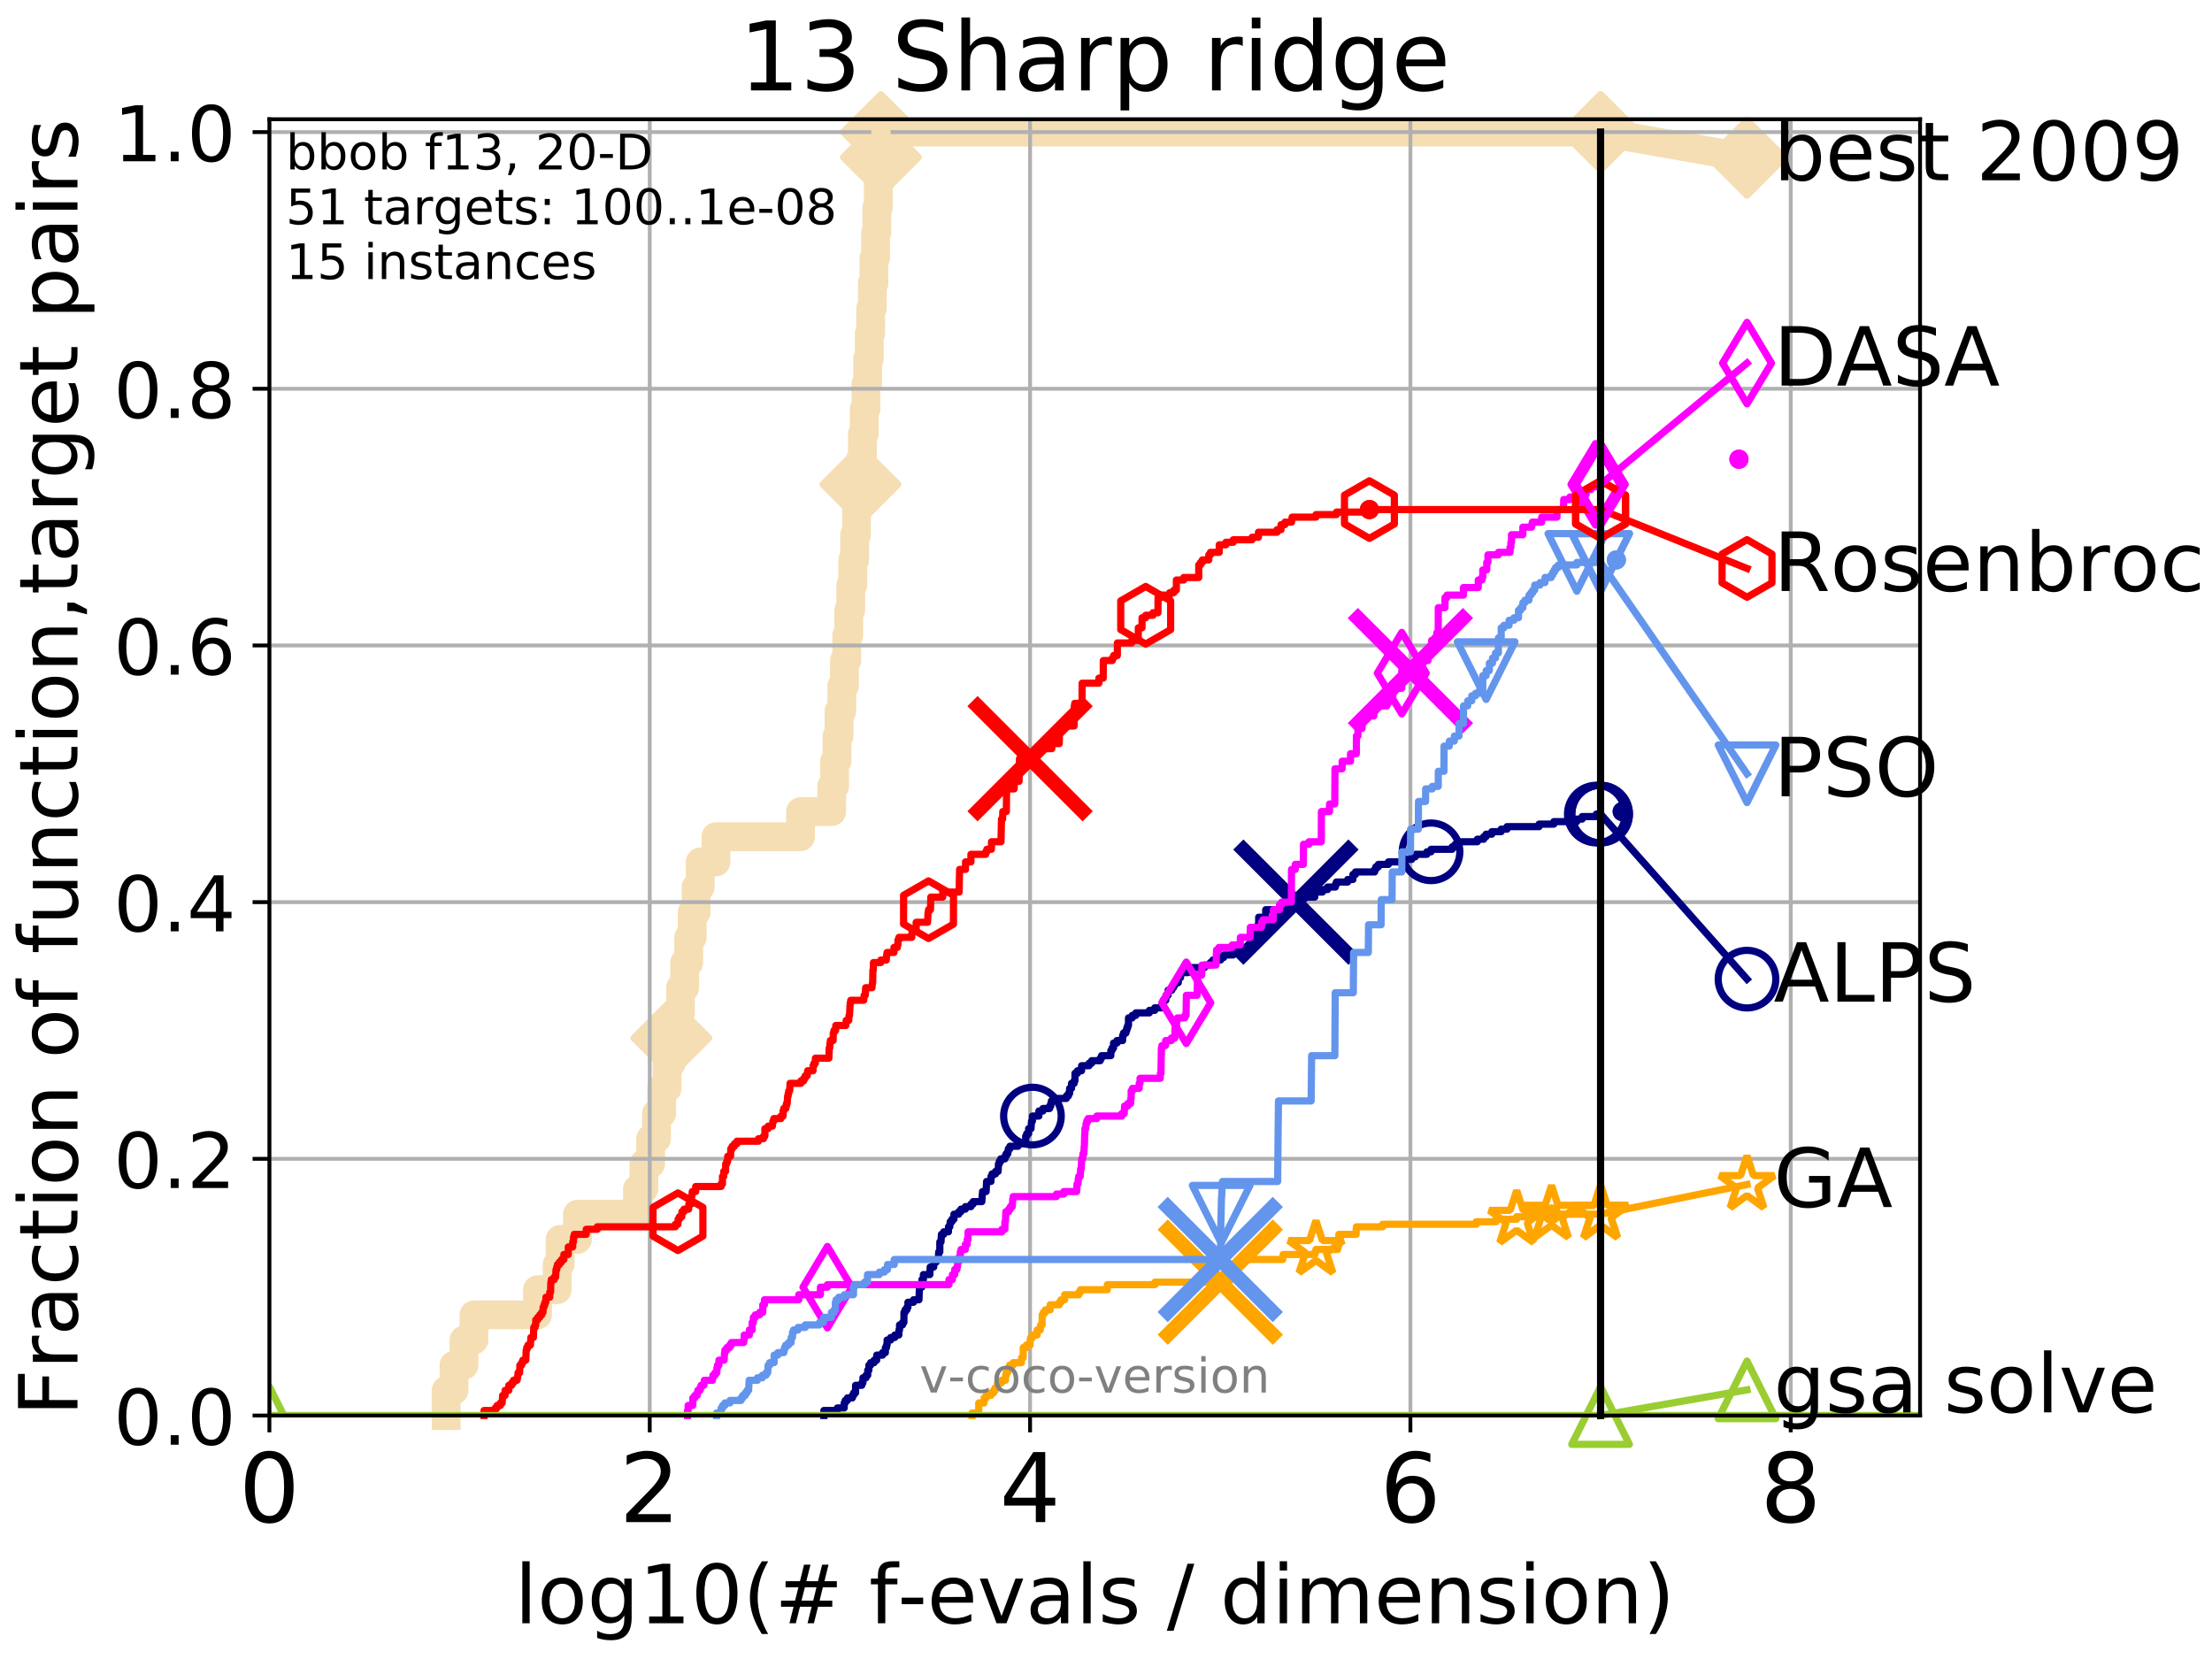 <?xml version="1.0" encoding="utf-8" standalone="no"?>
<!DOCTYPE svg PUBLIC "-//W3C//DTD SVG 1.1//EN"
  "http://www.w3.org/Graphics/SVG/1.1/DTD/svg11.dtd">
<!-- Created with matplotlib (http://matplotlib.org/) -->
<svg height="345.6pt" version="1.1" viewBox="0 0 460.8 345.6" width="460.8pt" xmlns="http://www.w3.org/2000/svg" xmlns:xlink="http://www.w3.org/1999/xlink">
 <defs>
  <style type="text/css">
*{stroke-linecap:butt;stroke-linejoin:round;}
  </style>
 </defs>
 <g id="figure_1">
  <g id="patch_1">
   <path d="M 0 345.6 
L 460.8 345.6 
L 460.8 0 
L 0 0 
z
" style="fill:#ffffff;"/>
  </g>
  <g id="axes_1">
   <g id="patch_2">
    <path d="M 56.12 294.88 
L 399.984 294.88 
L 399.984 24.84 
L 56.12 24.84 
z
" style="fill:#ffffff;"/>
   </g>
   <g id="line2d_1">
    <path d="M 92.94 294.88 
L 92.94 289.638 
L 94.579 289.638 
L 94.579 284.395 
L 96.657 284.395 
L 96.657 279.153 
L 98.729 279.153 
L 98.729 273.91 
L 111.975 273.91 
L 111.975 268.668 
L 116.067 268.668 
L 116.067 263.425 
L 116.689 263.425 
L 116.689 258.183 
L 120.303 258.183 
L 120.303 252.94 
L 132.796 252.94 
L 132.796 247.698 
L 134.13 247.698 
L 134.13 242.455 
L 135.531 242.455 
L 135.531 237.213 
L 136.763 237.213 
L 136.763 231.97 
L 137.838 231.97 
L 137.838 226.728 
L 138.969 226.728 
L 138.969 221.485 
L 139.859 221.485 
L 139.859 216.243 
L 140.837 216.243 
L 140.837 211 
L 141.762 211 
L 141.762 205.758 
L 142.623 205.758 
L 142.623 200.515 
L 143.475 200.515 
L 143.475 195.273 
L 144.205 195.273 
L 144.205 190.03 
L 145.014 190.03 
L 145.014 184.788 
L 145.87 184.788 
L 145.87 179.546 
L 149.15 179.546 
L 149.15 174.303 
L 166.766 174.303 
L 166.766 169.061 
L 173.254 169.061 
L 173.254 163.818 
L 173.856 163.818 
L 173.856 158.576 
L 174.362 158.576 
L 174.362 153.333 
L 174.791 153.333 
L 174.791 148.091 
L 175.373 148.091 
L 175.373 142.848 
L 175.909 142.848 
L 175.909 137.606 
L 176.385 137.606 
L 176.385 132.363 
L 176.815 132.363 
L 176.815 127.121 
L 177.235 127.121 
L 177.235 121.878 
L 177.649 121.878 
L 177.649 116.636 
L 178.045 116.636 
L 178.045 111.393 
L 178.427 111.393 
L 178.427 106.151 
L 178.851 106.151 
L 178.851 100.908 
L 179.25 100.908 
L 179.25 95.666 
L 179.657 95.666 
L 179.657 90.423 
L 180.034 90.423 
L 180.034 85.181 
L 180.4 85.181 
L 180.4 79.938 
L 180.75 79.938 
L 180.75 74.696 
L 181.085 74.696 
L 181.085 69.453 
L 181.372 69.453 
L 181.372 64.211 
L 181.727 64.211 
L 181.727 58.969 
L 182.058 58.969 
L 182.058 53.726 
L 182.394 53.726 
L 182.394 48.484 
L 182.66 48.484 
L 182.66 43.241 
L 182.97 43.241 
L 182.97 37.999 
L 183.249 37.999 
L 183.249 32.756 
L 183.508 32.756 
L 183.508 27.514 
L 333.43 27.514 
" style="fill:none;stroke:#f5deb3;stroke-linecap:square;stroke-width:6;"/>
   </g>
   <g id="line2d_2">
    <defs>
     <path d="M -0 7.778 
L 7.778 0 
L 0 -7.778 
L -7.778 -0 
z
" id="m7a95e57746" style="stroke:#f5deb3;stroke-linejoin:miter;stroke-width:1.5;"/>
    </defs>
    <g>
     <use style="fill:#f5deb3;stroke:#f5deb3;stroke-linejoin:miter;stroke-width:1.5;" x="139.859" xlink:href="#m7a95e57746" y="216.243"/>
     <use style="fill:#f5deb3;stroke:#f5deb3;stroke-linejoin:miter;stroke-width:1.5;" x="179.25" xlink:href="#m7a95e57746" y="100.908"/>
     <use style="fill:#f5deb3;stroke:#f5deb3;stroke-linejoin:miter;stroke-width:1.5;" x="183.508" xlink:href="#m7a95e57746" y="32.756"/>
     <use style="fill:#f5deb3;stroke:#f5deb3;stroke-linejoin:miter;stroke-width:1.5;" x="183.508" xlink:href="#m7a95e57746" y="27.514"/>
     <use style="fill:#f5deb3;stroke:#f5deb3;stroke-linejoin:miter;stroke-width:1.5;" x="333.43" xlink:href="#m7a95e57746" y="27.514"/>
    </g>
   </g>
   <g id="line2d_3">
    <path style="fill:none;stroke:#f5deb3;stroke-linecap:square;stroke-width:6;"/>
    <g/>
   </g>
   <g id="line2d_4">
    <path d="M 333.43 27.514 
L 363.934 32.861 
" style="fill:none;stroke:#f5deb3;stroke-linecap:square;stroke-width:6;"/>
    <g>
     <use style="fill:#f5deb3;stroke:#f5deb3;stroke-linejoin:miter;stroke-width:1.5;" x="333.43" xlink:href="#m7a95e57746" y="27.514"/>
     <use style="fill:#f5deb3;stroke:#f5deb3;stroke-linejoin:miter;stroke-width:1.5;" x="363.934" xlink:href="#m7a95e57746" y="32.861"/>
    </g>
   </g>
   <g id="matplotlib.axis_1">
    <g id="xtick_1">
     <g id="line2d_5">
      <path clip-path="url(#pfef3d56c3e)" d="M 56.12 294.88 
L 56.12 24.84 
" style="fill:none;stroke:#b0b0b0;stroke-linecap:square;stroke-width:0.8;"/>
     </g>
     <g id="line2d_6">
      <defs>
       <path d="M 0 0 
L 0 3.5 
" id="mb22059da67" style="stroke:#000000;stroke-width:0.8;"/>
      </defs>
      <g>
       <use style="stroke:#000000;stroke-width:0.8;" x="56.12" xlink:href="#mb22059da67" y="294.88"/>
      </g>
     </g>
     <g id="text_1">
      <!-- 0 -->
      <defs>
       <path d="M 31.781 66.406 
Q 24.172 66.406 20.328 58.906 
Q 16.5 51.422 16.5 36.375 
Q 16.5 21.391 20.328 13.891 
Q 24.172 6.391 31.781 6.391 
Q 39.453 6.391 43.281 13.891 
Q 47.125 21.391 47.125 36.375 
Q 47.125 51.422 43.281 58.906 
Q 39.453 66.406 31.781 66.406 
z
M 31.781 74.219 
Q 44.047 74.219 50.516 64.516 
Q 56.984 54.828 56.984 36.375 
Q 56.984 17.969 50.516 8.266 
Q 44.047 -1.422 31.781 -1.422 
Q 19.531 -1.422 13.062 8.266 
Q 6.594 17.969 6.594 36.375 
Q 6.594 54.828 13.062 64.516 
Q 19.531 74.219 31.781 74.219 
z
" id="DejaVuSans-30"/>
      </defs>
      <g transform="translate(49.758 317.077)scale(0.2 -0.2)">
       <use xlink:href="#DejaVuSans-30"/>
      </g>
     </g>
    </g>
    <g id="xtick_2">
     <g id="line2d_7">
      <path clip-path="url(#pfef3d56c3e)" d="M 135.351 294.88 
L 135.351 24.84 
" style="fill:none;stroke:#b0b0b0;stroke-linecap:square;stroke-width:0.8;"/>
     </g>
     <g id="line2d_8">
      <g>
       <use style="stroke:#000000;stroke-width:0.8;" x="135.351" xlink:href="#mb22059da67" y="294.88"/>
      </g>
     </g>
     <g id="text_2">
      <!-- 2 -->
      <defs>
       <path d="M 19.188 8.297 
L 53.609 8.297 
L 53.609 0 
L 7.328 0 
L 7.328 8.297 
Q 12.938 14.109 22.625 23.891 
Q 32.328 33.688 34.812 36.531 
Q 39.547 41.844 41.422 45.531 
Q 43.312 49.219 43.312 52.781 
Q 43.312 58.594 39.234 62.25 
Q 35.156 65.922 28.609 65.922 
Q 23.969 65.922 18.812 64.312 
Q 13.672 62.703 7.812 59.422 
L 7.812 69.391 
Q 13.766 71.781 18.938 73 
Q 24.125 74.219 28.422 74.219 
Q 39.75 74.219 46.484 68.547 
Q 53.219 62.891 53.219 53.422 
Q 53.219 48.922 51.531 44.891 
Q 49.859 40.875 45.406 35.406 
Q 44.188 33.984 37.641 27.219 
Q 31.109 20.453 19.188 8.297 
z
" id="DejaVuSans-32"/>
      </defs>
      <g transform="translate(128.989 317.077)scale(0.2 -0.2)">
       <use xlink:href="#DejaVuSans-32"/>
      </g>
     </g>
    </g>
    <g id="xtick_3">
     <g id="line2d_9">
      <path clip-path="url(#pfef3d56c3e)" d="M 214.583 294.88 
L 214.583 24.84 
" style="fill:none;stroke:#b0b0b0;stroke-linecap:square;stroke-width:0.8;"/>
     </g>
     <g id="line2d_10">
      <g>
       <use style="stroke:#000000;stroke-width:0.8;" x="214.583" xlink:href="#mb22059da67" y="294.88"/>
      </g>
     </g>
     <g id="text_3">
      <!-- 4 -->
      <defs>
       <path d="M 37.797 64.312 
L 12.891 25.391 
L 37.797 25.391 
z
M 35.203 72.906 
L 47.609 72.906 
L 47.609 25.391 
L 58.016 25.391 
L 58.016 17.188 
L 47.609 17.188 
L 47.609 0 
L 37.797 0 
L 37.797 17.188 
L 4.891 17.188 
L 4.891 26.703 
z
" id="DejaVuSans-34"/>
      </defs>
      <g transform="translate(208.22 317.077)scale(0.2 -0.2)">
       <use xlink:href="#DejaVuSans-34"/>
      </g>
     </g>
    </g>
    <g id="xtick_4">
     <g id="line2d_11">
      <path clip-path="url(#pfef3d56c3e)" d="M 293.814 294.88 
L 293.814 24.84 
" style="fill:none;stroke:#b0b0b0;stroke-linecap:square;stroke-width:0.8;"/>
     </g>
     <g id="line2d_12">
      <g>
       <use style="stroke:#000000;stroke-width:0.8;" x="293.814" xlink:href="#mb22059da67" y="294.88"/>
      </g>
     </g>
     <g id="text_4">
      <!-- 6 -->
      <defs>
       <path d="M 33.016 40.375 
Q 26.375 40.375 22.484 35.828 
Q 18.609 31.297 18.609 23.391 
Q 18.609 15.531 22.484 10.953 
Q 26.375 6.391 33.016 6.391 
Q 39.656 6.391 43.531 10.953 
Q 47.406 15.531 47.406 23.391 
Q 47.406 31.297 43.531 35.828 
Q 39.656 40.375 33.016 40.375 
z
M 52.594 71.297 
L 52.594 62.312 
Q 48.875 64.062 45.094 64.984 
Q 41.312 65.922 37.594 65.922 
Q 27.828 65.922 22.672 59.328 
Q 17.531 52.734 16.797 39.406 
Q 19.672 43.656 24.016 45.922 
Q 28.375 48.188 33.594 48.188 
Q 44.578 48.188 50.953 41.516 
Q 57.328 34.859 57.328 23.391 
Q 57.328 12.156 50.688 5.359 
Q 44.047 -1.422 33.016 -1.422 
Q 20.359 -1.422 13.672 8.266 
Q 6.984 17.969 6.984 36.375 
Q 6.984 53.656 15.188 63.938 
Q 23.391 74.219 37.203 74.219 
Q 40.922 74.219 44.703 73.484 
Q 48.484 72.75 52.594 71.297 
z
" id="DejaVuSans-36"/>
      </defs>
      <g transform="translate(287.452 317.077)scale(0.2 -0.2)">
       <use xlink:href="#DejaVuSans-36"/>
      </g>
     </g>
    </g>
    <g id="xtick_5">
     <g id="line2d_13">
      <path clip-path="url(#pfef3d56c3e)" d="M 373.045 294.88 
L 373.045 24.84 
" style="fill:none;stroke:#b0b0b0;stroke-linecap:square;stroke-width:0.8;"/>
     </g>
     <g id="line2d_14">
      <g>
       <use style="stroke:#000000;stroke-width:0.8;" x="373.045" xlink:href="#mb22059da67" y="294.88"/>
      </g>
     </g>
     <g id="text_5">
      <!-- 8 -->
      <defs>
       <path d="M 31.781 34.625 
Q 24.75 34.625 20.719 30.859 
Q 16.703 27.094 16.703 20.516 
Q 16.703 13.922 20.719 10.156 
Q 24.75 6.391 31.781 6.391 
Q 38.812 6.391 42.859 10.172 
Q 46.922 13.969 46.922 20.516 
Q 46.922 27.094 42.891 30.859 
Q 38.875 34.625 31.781 34.625 
z
M 21.922 38.812 
Q 15.578 40.375 12.031 44.719 
Q 8.5 49.078 8.5 55.328 
Q 8.5 64.062 14.719 69.141 
Q 20.953 74.219 31.781 74.219 
Q 42.672 74.219 48.875 69.141 
Q 55.078 64.062 55.078 55.328 
Q 55.078 49.078 51.531 44.719 
Q 48 40.375 41.703 38.812 
Q 48.828 37.156 52.797 32.312 
Q 56.781 27.484 56.781 20.516 
Q 56.781 9.906 50.312 4.234 
Q 43.844 -1.422 31.781 -1.422 
Q 19.734 -1.422 13.25 4.234 
Q 6.781 9.906 6.781 20.516 
Q 6.781 27.484 10.781 32.312 
Q 14.797 37.156 21.922 38.812 
z
M 18.312 54.391 
Q 18.312 48.734 21.844 45.562 
Q 25.391 42.391 31.781 42.391 
Q 38.141 42.391 41.719 45.562 
Q 45.312 48.734 45.312 54.391 
Q 45.312 60.062 41.719 63.234 
Q 38.141 66.406 31.781 66.406 
Q 25.391 66.406 21.844 63.234 
Q 18.312 60.062 18.312 54.391 
z
" id="DejaVuSans-38"/>
      </defs>
      <g transform="translate(366.683 317.077)scale(0.2 -0.2)">
       <use xlink:href="#DejaVuSans-38"/>
      </g>
     </g>
    </g>
    <g id="text_6">
     <!-- log10(# f-evals / dimension) -->
     <defs>
      <path d="M 9.422 75.984 
L 18.406 75.984 
L 18.406 0 
L 9.422 0 
z
" id="DejaVuSans-6c"/>
      <path d="M 30.609 48.391 
Q 23.391 48.391 19.188 42.75 
Q 14.984 37.109 14.984 27.297 
Q 14.984 17.484 19.156 11.844 
Q 23.344 6.203 30.609 6.203 
Q 37.797 6.203 41.984 11.859 
Q 46.188 17.531 46.188 27.297 
Q 46.188 37.016 41.984 42.703 
Q 37.797 48.391 30.609 48.391 
z
M 30.609 56 
Q 42.328 56 49.016 48.375 
Q 55.719 40.766 55.719 27.297 
Q 55.719 13.875 49.016 6.219 
Q 42.328 -1.422 30.609 -1.422 
Q 18.844 -1.422 12.172 6.219 
Q 5.516 13.875 5.516 27.297 
Q 5.516 40.766 12.172 48.375 
Q 18.844 56 30.609 56 
z
" id="DejaVuSans-6f"/>
      <path d="M 45.406 27.984 
Q 45.406 37.75 41.375 43.109 
Q 37.359 48.484 30.078 48.484 
Q 22.859 48.484 18.828 43.109 
Q 14.797 37.75 14.797 27.984 
Q 14.797 18.266 18.828 12.891 
Q 22.859 7.516 30.078 7.516 
Q 37.359 7.516 41.375 12.891 
Q 45.406 18.266 45.406 27.984 
z
M 54.391 6.781 
Q 54.391 -7.172 48.188 -13.984 
Q 42 -20.797 29.203 -20.797 
Q 24.469 -20.797 20.266 -20.094 
Q 16.062 -19.391 12.109 -17.922 
L 12.109 -9.188 
Q 16.062 -11.328 19.922 -12.344 
Q 23.781 -13.375 27.781 -13.375 
Q 36.625 -13.375 41.016 -8.766 
Q 45.406 -4.156 45.406 5.172 
L 45.406 9.625 
Q 42.625 4.781 38.281 2.391 
Q 33.938 0 27.875 0 
Q 17.828 0 11.672 7.656 
Q 5.516 15.328 5.516 27.984 
Q 5.516 40.672 11.672 48.328 
Q 17.828 56 27.875 56 
Q 33.938 56 38.281 53.609 
Q 42.625 51.219 45.406 46.391 
L 45.406 54.688 
L 54.391 54.688 
z
" id="DejaVuSans-67"/>
      <path d="M 12.406 8.297 
L 28.516 8.297 
L 28.516 63.922 
L 10.984 60.406 
L 10.984 69.391 
L 28.422 72.906 
L 38.281 72.906 
L 38.281 8.297 
L 54.391 8.297 
L 54.391 0 
L 12.406 0 
z
" id="DejaVuSans-31"/>
      <path d="M 31 75.875 
Q 24.469 64.656 21.281 53.656 
Q 18.109 42.672 18.109 31.391 
Q 18.109 20.125 21.312 9.062 
Q 24.516 -2 31 -13.188 
L 23.188 -13.188 
Q 15.875 -1.703 12.234 9.375 
Q 8.594 20.453 8.594 31.391 
Q 8.594 42.281 12.203 53.312 
Q 15.828 64.359 23.188 75.875 
z
" id="DejaVuSans-28"/>
      <path d="M 51.125 44 
L 36.922 44 
L 32.812 27.688 
L 47.125 27.688 
z
M 43.797 71.781 
L 38.719 51.516 
L 52.984 51.516 
L 58.109 71.781 
L 65.922 71.781 
L 60.891 51.516 
L 76.125 51.516 
L 76.125 44 
L 58.984 44 
L 54.984 27.688 
L 70.516 27.688 
L 70.516 20.219 
L 53.078 20.219 
L 48 0 
L 40.188 0 
L 45.219 20.219 
L 30.906 20.219 
L 25.875 0 
L 18.016 0 
L 23.094 20.219 
L 7.719 20.219 
L 7.719 27.688 
L 24.906 27.688 
L 29 44 
L 13.281 44 
L 13.281 51.516 
L 30.906 51.516 
L 35.891 71.781 
z
" id="DejaVuSans-23"/>
      <path id="DejaVuSans-20"/>
      <path d="M 37.109 75.984 
L 37.109 68.5 
L 28.516 68.5 
Q 23.688 68.5 21.797 66.547 
Q 19.922 64.594 19.922 59.516 
L 19.922 54.688 
L 34.719 54.688 
L 34.719 47.703 
L 19.922 47.703 
L 19.922 0 
L 10.891 0 
L 10.891 47.703 
L 2.297 47.703 
L 2.297 54.688 
L 10.891 54.688 
L 10.891 58.5 
Q 10.891 67.625 15.141 71.797 
Q 19.391 75.984 28.609 75.984 
z
" id="DejaVuSans-66"/>
      <path d="M 4.891 31.391 
L 31.203 31.391 
L 31.203 23.391 
L 4.891 23.391 
z
" id="DejaVuSans-2d"/>
      <path d="M 56.203 29.594 
L 56.203 25.203 
L 14.891 25.203 
Q 15.484 15.922 20.484 11.062 
Q 25.484 6.203 34.422 6.203 
Q 39.594 6.203 44.453 7.469 
Q 49.312 8.734 54.109 11.281 
L 54.109 2.781 
Q 49.266 0.734 44.188 -0.344 
Q 39.109 -1.422 33.891 -1.422 
Q 20.797 -1.422 13.156 6.188 
Q 5.516 13.812 5.516 26.812 
Q 5.516 40.234 12.766 48.109 
Q 20.016 56 32.328 56 
Q 43.359 56 49.781 48.891 
Q 56.203 41.797 56.203 29.594 
z
M 47.219 32.234 
Q 47.125 39.594 43.094 43.984 
Q 39.062 48.391 32.422 48.391 
Q 24.906 48.391 20.391 44.141 
Q 15.875 39.891 15.188 32.172 
z
" id="DejaVuSans-65"/>
      <path d="M 2.984 54.688 
L 12.5 54.688 
L 29.594 8.797 
L 46.688 54.688 
L 56.203 54.688 
L 35.688 0 
L 23.484 0 
z
" id="DejaVuSans-76"/>
      <path d="M 34.281 27.484 
Q 23.391 27.484 19.188 25 
Q 14.984 22.516 14.984 16.5 
Q 14.984 11.719 18.141 8.906 
Q 21.297 6.109 26.703 6.109 
Q 34.188 6.109 38.703 11.406 
Q 43.219 16.703 43.219 25.484 
L 43.219 27.484 
z
M 52.203 31.203 
L 52.203 0 
L 43.219 0 
L 43.219 8.297 
Q 40.141 3.328 35.547 0.953 
Q 30.953 -1.422 24.312 -1.422 
Q 15.922 -1.422 10.953 3.297 
Q 6 8.016 6 15.922 
Q 6 25.141 12.172 29.828 
Q 18.359 34.516 30.609 34.516 
L 43.219 34.516 
L 43.219 35.406 
Q 43.219 41.609 39.141 45 
Q 35.062 48.391 27.688 48.391 
Q 23 48.391 18.547 47.266 
Q 14.109 46.141 10.016 43.891 
L 10.016 52.203 
Q 14.938 54.109 19.578 55.047 
Q 24.219 56 28.609 56 
Q 40.484 56 46.344 49.844 
Q 52.203 43.703 52.203 31.203 
z
" id="DejaVuSans-61"/>
      <path d="M 44.281 53.078 
L 44.281 44.578 
Q 40.484 46.531 36.375 47.5 
Q 32.281 48.484 27.875 48.484 
Q 21.188 48.484 17.844 46.438 
Q 14.5 44.391 14.5 40.281 
Q 14.5 37.156 16.891 35.375 
Q 19.281 33.594 26.516 31.984 
L 29.594 31.297 
Q 39.156 29.25 43.188 25.516 
Q 47.219 21.781 47.219 15.094 
Q 47.219 7.469 41.188 3.016 
Q 35.156 -1.422 24.609 -1.422 
Q 20.219 -1.422 15.453 -0.562 
Q 10.688 0.297 5.422 2 
L 5.422 11.281 
Q 10.406 8.688 15.234 7.391 
Q 20.062 6.109 24.812 6.109 
Q 31.156 6.109 34.562 8.281 
Q 37.984 10.453 37.984 14.406 
Q 37.984 18.062 35.516 20.016 
Q 33.062 21.969 24.703 23.781 
L 21.578 24.516 
Q 13.234 26.266 9.516 29.906 
Q 5.812 33.547 5.812 39.891 
Q 5.812 47.609 11.281 51.797 
Q 16.75 56 26.812 56 
Q 31.781 56 36.172 55.266 
Q 40.578 54.547 44.281 53.078 
z
" id="DejaVuSans-73"/>
      <path d="M 25.391 72.906 
L 33.688 72.906 
L 8.297 -9.281 
L 0 -9.281 
z
" id="DejaVuSans-2f"/>
      <path d="M 45.406 46.391 
L 45.406 75.984 
L 54.391 75.984 
L 54.391 0 
L 45.406 0 
L 45.406 8.203 
Q 42.578 3.328 38.25 0.953 
Q 33.938 -1.422 27.875 -1.422 
Q 17.969 -1.422 11.734 6.484 
Q 5.516 14.406 5.516 27.297 
Q 5.516 40.188 11.734 48.094 
Q 17.969 56 27.875 56 
Q 33.938 56 38.25 53.625 
Q 42.578 51.266 45.406 46.391 
z
M 14.797 27.297 
Q 14.797 17.391 18.875 11.75 
Q 22.953 6.109 30.078 6.109 
Q 37.203 6.109 41.297 11.75 
Q 45.406 17.391 45.406 27.297 
Q 45.406 37.203 41.297 42.844 
Q 37.203 48.484 30.078 48.484 
Q 22.953 48.484 18.875 42.844 
Q 14.797 37.203 14.797 27.297 
z
" id="DejaVuSans-64"/>
      <path d="M 9.422 54.688 
L 18.406 54.688 
L 18.406 0 
L 9.422 0 
z
M 9.422 75.984 
L 18.406 75.984 
L 18.406 64.594 
L 9.422 64.594 
z
" id="DejaVuSans-69"/>
      <path d="M 52 44.188 
Q 55.375 50.25 60.062 53.125 
Q 64.75 56 71.094 56 
Q 79.641 56 84.281 50.016 
Q 88.922 44.047 88.922 33.016 
L 88.922 0 
L 79.891 0 
L 79.891 32.719 
Q 79.891 40.578 77.094 44.375 
Q 74.312 48.188 68.609 48.188 
Q 61.625 48.188 57.562 43.547 
Q 53.516 38.922 53.516 30.906 
L 53.516 0 
L 44.484 0 
L 44.484 32.719 
Q 44.484 40.625 41.703 44.406 
Q 38.922 48.188 33.109 48.188 
Q 26.219 48.188 22.156 43.531 
Q 18.109 38.875 18.109 30.906 
L 18.109 0 
L 9.078 0 
L 9.078 54.688 
L 18.109 54.688 
L 18.109 46.188 
Q 21.188 51.219 25.484 53.609 
Q 29.781 56 35.688 56 
Q 41.656 56 45.828 52.969 
Q 50 49.953 52 44.188 
z
" id="DejaVuSans-6d"/>
      <path d="M 54.891 33.016 
L 54.891 0 
L 45.906 0 
L 45.906 32.719 
Q 45.906 40.484 42.875 44.328 
Q 39.844 48.188 33.797 48.188 
Q 26.516 48.188 22.312 43.547 
Q 18.109 38.922 18.109 30.906 
L 18.109 0 
L 9.078 0 
L 9.078 54.688 
L 18.109 54.688 
L 18.109 46.188 
Q 21.344 51.125 25.703 53.562 
Q 30.078 56 35.797 56 
Q 45.219 56 50.047 50.172 
Q 54.891 44.344 54.891 33.016 
z
" id="DejaVuSans-6e"/>
      <path d="M 8.016 75.875 
L 15.828 75.875 
Q 23.141 64.359 26.781 53.312 
Q 30.422 42.281 30.422 31.391 
Q 30.422 20.453 26.781 9.375 
Q 23.141 -1.703 15.828 -13.188 
L 8.016 -13.188 
Q 14.5 -2 17.703 9.062 
Q 20.906 20.125 20.906 31.391 
Q 20.906 42.672 17.703 53.656 
Q 14.5 64.656 8.016 75.875 
z
" id="DejaVuSans-29"/>
     </defs>
     <g transform="translate(107.211 338.154)scale(0.17 -0.17)">
      <use xlink:href="#DejaVuSans-6c"/>
      <use x="27.783" xlink:href="#DejaVuSans-6f"/>
      <use x="88.965" xlink:href="#DejaVuSans-67"/>
      <use x="152.441" xlink:href="#DejaVuSans-31"/>
      <use x="216.064" xlink:href="#DejaVuSans-30"/>
      <use x="279.688" xlink:href="#DejaVuSans-28"/>
      <use x="318.701" xlink:href="#DejaVuSans-23"/>
      <use x="402.49" xlink:href="#DejaVuSans-20"/>
      <use x="434.277" xlink:href="#DejaVuSans-66"/>
      <use x="469.404" xlink:href="#DejaVuSans-2d"/>
      <use x="505.488" xlink:href="#DejaVuSans-65"/>
      <use x="567.012" xlink:href="#DejaVuSans-76"/>
      <use x="626.191" xlink:href="#DejaVuSans-61"/>
      <use x="687.471" xlink:href="#DejaVuSans-6c"/>
      <use x="715.254" xlink:href="#DejaVuSans-73"/>
      <use x="767.354" xlink:href="#DejaVuSans-20"/>
      <use x="799.141" xlink:href="#DejaVuSans-2f"/>
      <use x="832.832" xlink:href="#DejaVuSans-20"/>
      <use x="864.619" xlink:href="#DejaVuSans-64"/>
      <use x="928.096" xlink:href="#DejaVuSans-69"/>
      <use x="955.879" xlink:href="#DejaVuSans-6d"/>
      <use x="1053.291" xlink:href="#DejaVuSans-65"/>
      <use x="1114.814" xlink:href="#DejaVuSans-6e"/>
      <use x="1178.193" xlink:href="#DejaVuSans-73"/>
      <use x="1230.293" xlink:href="#DejaVuSans-69"/>
      <use x="1258.076" xlink:href="#DejaVuSans-6f"/>
      <use x="1319.258" xlink:href="#DejaVuSans-6e"/>
      <use x="1382.637" xlink:href="#DejaVuSans-29"/>
     </g>
    </g>
   </g>
   <g id="matplotlib.axis_2">
    <g id="ytick_1">
     <g id="line2d_15">
      <path clip-path="url(#pfef3d56c3e)" d="M 56.12 294.88 
L 399.984 294.88 
" style="fill:none;stroke:#b0b0b0;stroke-linecap:square;stroke-width:0.8;"/>
     </g>
     <g id="line2d_16">
      <defs>
       <path d="M 0 0 
L -3.5 0 
" id="m953eeabda4" style="stroke:#000000;stroke-width:0.8;"/>
      </defs>
      <g>
       <use style="stroke:#000000;stroke-width:0.8;" x="56.12" xlink:href="#m953eeabda4" y="294.88"/>
      </g>
     </g>
     <g id="text_7">
      <!-- 0.0 -->
      <defs>
       <path d="M 10.688 12.406 
L 21 12.406 
L 21 0 
L 10.688 0 
z
" id="DejaVuSans-2e"/>
      </defs>
      <g transform="translate(23.675 300.959)scale(0.16 -0.16)">
       <use xlink:href="#DejaVuSans-30"/>
       <use x="63.623" xlink:href="#DejaVuSans-2e"/>
       <use x="95.41" xlink:href="#DejaVuSans-30"/>
      </g>
     </g>
    </g>
    <g id="ytick_2">
     <g id="line2d_17">
      <path clip-path="url(#pfef3d56c3e)" d="M 56.12 241.407 
L 399.984 241.407 
" style="fill:none;stroke:#b0b0b0;stroke-linecap:square;stroke-width:0.8;"/>
     </g>
     <g id="line2d_18">
      <g>
       <use style="stroke:#000000;stroke-width:0.8;" x="56.12" xlink:href="#m953eeabda4" y="241.407"/>
      </g>
     </g>
     <g id="text_8">
      <!-- 0.2 -->
      <g transform="translate(23.675 247.485)scale(0.16 -0.16)">
       <use xlink:href="#DejaVuSans-30"/>
       <use x="63.623" xlink:href="#DejaVuSans-2e"/>
       <use x="95.41" xlink:href="#DejaVuSans-32"/>
      </g>
     </g>
    </g>
    <g id="ytick_3">
     <g id="line2d_19">
      <path clip-path="url(#pfef3d56c3e)" d="M 56.12 187.933 
L 399.984 187.933 
" style="fill:none;stroke:#b0b0b0;stroke-linecap:square;stroke-width:0.8;"/>
     </g>
     <g id="line2d_20">
      <g>
       <use style="stroke:#000000;stroke-width:0.8;" x="56.12" xlink:href="#m953eeabda4" y="187.933"/>
      </g>
     </g>
     <g id="text_9">
      <!-- 0.4 -->
      <g transform="translate(23.675 194.012)scale(0.16 -0.16)">
       <use xlink:href="#DejaVuSans-30"/>
       <use x="63.623" xlink:href="#DejaVuSans-2e"/>
       <use x="95.41" xlink:href="#DejaVuSans-34"/>
      </g>
     </g>
    </g>
    <g id="ytick_4">
     <g id="line2d_21">
      <path clip-path="url(#pfef3d56c3e)" d="M 56.12 134.46 
L 399.984 134.46 
" style="fill:none;stroke:#b0b0b0;stroke-linecap:square;stroke-width:0.8;"/>
     </g>
     <g id="line2d_22">
      <g>
       <use style="stroke:#000000;stroke-width:0.8;" x="56.12" xlink:href="#m953eeabda4" y="134.46"/>
      </g>
     </g>
     <g id="text_10">
      <!-- 0.6 -->
      <g transform="translate(23.675 140.539)scale(0.16 -0.16)">
       <use xlink:href="#DejaVuSans-30"/>
       <use x="63.623" xlink:href="#DejaVuSans-2e"/>
       <use x="95.41" xlink:href="#DejaVuSans-36"/>
      </g>
     </g>
    </g>
    <g id="ytick_5">
     <g id="line2d_23">
      <path clip-path="url(#pfef3d56c3e)" d="M 56.12 80.987 
L 399.984 80.987 
" style="fill:none;stroke:#b0b0b0;stroke-linecap:square;stroke-width:0.8;"/>
     </g>
     <g id="line2d_24">
      <g>
       <use style="stroke:#000000;stroke-width:0.8;" x="56.12" xlink:href="#m953eeabda4" y="80.987"/>
      </g>
     </g>
     <g id="text_11">
      <!-- 0.8 -->
      <g transform="translate(23.675 87.066)scale(0.16 -0.16)">
       <use xlink:href="#DejaVuSans-30"/>
       <use x="63.623" xlink:href="#DejaVuSans-2e"/>
       <use x="95.41" xlink:href="#DejaVuSans-38"/>
      </g>
     </g>
    </g>
    <g id="ytick_6">
     <g id="line2d_25">
      <path clip-path="url(#pfef3d56c3e)" d="M 56.12 27.514 
L 399.984 27.514 
" style="fill:none;stroke:#b0b0b0;stroke-linecap:square;stroke-width:0.8;"/>
     </g>
     <g id="line2d_26">
      <g>
       <use style="stroke:#000000;stroke-width:0.8;" x="56.12" xlink:href="#m953eeabda4" y="27.514"/>
      </g>
     </g>
     <g id="text_12">
      <!-- 1.0 -->
      <g transform="translate(23.675 33.592)scale(0.16 -0.16)">
       <use xlink:href="#DejaVuSans-31"/>
       <use x="63.623" xlink:href="#DejaVuSans-2e"/>
       <use x="95.41" xlink:href="#DejaVuSans-30"/>
      </g>
     </g>
    </g>
    <g id="text_13">
     <!-- Fraction of function,target pairs -->
     <defs>
      <path d="M 9.812 72.906 
L 51.703 72.906 
L 51.703 64.594 
L 19.672 64.594 
L 19.672 43.109 
L 48.578 43.109 
L 48.578 34.812 
L 19.672 34.812 
L 19.672 0 
L 9.812 0 
z
" id="DejaVuSans-46"/>
      <path d="M 41.109 46.297 
Q 39.594 47.172 37.812 47.578 
Q 36.031 48 33.891 48 
Q 26.266 48 22.188 43.047 
Q 18.109 38.094 18.109 28.812 
L 18.109 0 
L 9.078 0 
L 9.078 54.688 
L 18.109 54.688 
L 18.109 46.188 
Q 20.953 51.172 25.484 53.578 
Q 30.031 56 36.531 56 
Q 37.453 56 38.578 55.875 
Q 39.703 55.766 41.062 55.516 
z
" id="DejaVuSans-72"/>
      <path d="M 48.781 52.594 
L 48.781 44.188 
Q 44.969 46.297 41.141 47.344 
Q 37.312 48.391 33.406 48.391 
Q 24.656 48.391 19.812 42.844 
Q 14.984 37.312 14.984 27.297 
Q 14.984 17.281 19.812 11.734 
Q 24.656 6.203 33.406 6.203 
Q 37.312 6.203 41.141 7.25 
Q 44.969 8.297 48.781 10.406 
L 48.781 2.094 
Q 45.016 0.344 40.984 -0.531 
Q 36.969 -1.422 32.422 -1.422 
Q 20.062 -1.422 12.781 6.344 
Q 5.516 14.109 5.516 27.297 
Q 5.516 40.672 12.859 48.328 
Q 20.219 56 33.016 56 
Q 37.156 56 41.109 55.141 
Q 45.062 54.297 48.781 52.594 
z
" id="DejaVuSans-63"/>
      <path d="M 18.312 70.219 
L 18.312 54.688 
L 36.812 54.688 
L 36.812 47.703 
L 18.312 47.703 
L 18.312 18.016 
Q 18.312 11.328 20.141 9.422 
Q 21.969 7.516 27.594 7.516 
L 36.812 7.516 
L 36.812 0 
L 27.594 0 
Q 17.188 0 13.234 3.875 
Q 9.281 7.766 9.281 18.016 
L 9.281 47.703 
L 2.688 47.703 
L 2.688 54.688 
L 9.281 54.688 
L 9.281 70.219 
z
" id="DejaVuSans-74"/>
      <path d="M 8.5 21.578 
L 8.5 54.688 
L 17.484 54.688 
L 17.484 21.922 
Q 17.484 14.156 20.5 10.266 
Q 23.531 6.391 29.594 6.391 
Q 36.859 6.391 41.078 11.031 
Q 45.312 15.672 45.312 23.688 
L 45.312 54.688 
L 54.297 54.688 
L 54.297 0 
L 45.312 0 
L 45.312 8.406 
Q 42.047 3.422 37.719 1 
Q 33.406 -1.422 27.688 -1.422 
Q 18.266 -1.422 13.375 4.438 
Q 8.5 10.297 8.5 21.578 
z
M 31.109 56 
z
" id="DejaVuSans-75"/>
      <path d="M 11.719 12.406 
L 22.016 12.406 
L 22.016 4 
L 14.016 -11.625 
L 7.719 -11.625 
L 11.719 4 
z
" id="DejaVuSans-2c"/>
      <path d="M 18.109 8.203 
L 18.109 -20.797 
L 9.078 -20.797 
L 9.078 54.688 
L 18.109 54.688 
L 18.109 46.391 
Q 20.953 51.266 25.266 53.625 
Q 29.594 56 35.594 56 
Q 45.562 56 51.781 48.094 
Q 58.016 40.188 58.016 27.297 
Q 58.016 14.406 51.781 6.484 
Q 45.562 -1.422 35.594 -1.422 
Q 29.594 -1.422 25.266 0.953 
Q 20.953 3.328 18.109 8.203 
z
M 48.688 27.297 
Q 48.688 37.203 44.609 42.844 
Q 40.531 48.484 33.406 48.484 
Q 26.266 48.484 22.188 42.844 
Q 18.109 37.203 18.109 27.297 
Q 18.109 17.391 22.188 11.75 
Q 26.266 6.109 33.406 6.109 
Q 40.531 6.109 44.609 11.75 
Q 48.688 17.391 48.688 27.297 
z
" id="DejaVuSans-70"/>
     </defs>
     <g transform="translate(16.14 294.999)rotate(-90)scale(0.17 -0.17)">
      <use xlink:href="#DejaVuSans-46"/>
      <use x="57.41" xlink:href="#DejaVuSans-72"/>
      <use x="98.523" xlink:href="#DejaVuSans-61"/>
      <use x="159.803" xlink:href="#DejaVuSans-63"/>
      <use x="214.783" xlink:href="#DejaVuSans-74"/>
      <use x="253.992" xlink:href="#DejaVuSans-69"/>
      <use x="281.775" xlink:href="#DejaVuSans-6f"/>
      <use x="342.957" xlink:href="#DejaVuSans-6e"/>
      <use x="406.336" xlink:href="#DejaVuSans-20"/>
      <use x="438.123" xlink:href="#DejaVuSans-6f"/>
      <use x="499.305" xlink:href="#DejaVuSans-66"/>
      <use x="534.51" xlink:href="#DejaVuSans-20"/>
      <use x="566.297" xlink:href="#DejaVuSans-66"/>
      <use x="601.502" xlink:href="#DejaVuSans-75"/>
      <use x="664.881" xlink:href="#DejaVuSans-6e"/>
      <use x="728.26" xlink:href="#DejaVuSans-63"/>
      <use x="783.24" xlink:href="#DejaVuSans-74"/>
      <use x="822.449" xlink:href="#DejaVuSans-69"/>
      <use x="850.232" xlink:href="#DejaVuSans-6f"/>
      <use x="911.414" xlink:href="#DejaVuSans-6e"/>
      <use x="974.793" xlink:href="#DejaVuSans-2c"/>
      <use x="1006.58" xlink:href="#DejaVuSans-74"/>
      <use x="1045.789" xlink:href="#DejaVuSans-61"/>
      <use x="1107.068" xlink:href="#DejaVuSans-72"/>
      <use x="1148.166" xlink:href="#DejaVuSans-67"/>
      <use x="1211.643" xlink:href="#DejaVuSans-65"/>
      <use x="1273.166" xlink:href="#DejaVuSans-74"/>
      <use x="1312.375" xlink:href="#DejaVuSans-20"/>
      <use x="1344.162" xlink:href="#DejaVuSans-70"/>
      <use x="1407.639" xlink:href="#DejaVuSans-61"/>
      <use x="1468.918" xlink:href="#DejaVuSans-69"/>
      <use x="1496.701" xlink:href="#DejaVuSans-72"/>
      <use x="1537.814" xlink:href="#DejaVuSans-73"/>
     </g>
    </g>
   </g>
   <g id="line2d_27">
    <defs>
     <path d="M 0 1.5 
C 0.398 1.5 0.779 1.342 1.061 1.061 
C 1.342 0.779 1.5 0.398 1.5 0 
C 1.5 -0.398 1.342 -0.779 1.061 -1.061 
C 0.779 -1.342 0.398 -1.5 0 -1.5 
C -0.398 -1.5 -0.779 -1.342 -1.061 -1.061 
C -1.342 -0.779 -1.5 -0.398 -1.5 0 
C -1.5 0.398 -1.342 0.779 -1.061 1.061 
C -0.779 1.342 -0.398 1.5 0 1.5 
z
" id="m3aacc82416" style="stroke:#f5deb3;"/>
    </defs>
    <g>
     <use style="fill:#f5deb3;stroke:#f5deb3;" x="183.508" xlink:href="#m3aacc82416" y="27.514"/>
     <use style="fill:#f5deb3;stroke:#f5deb3;" x="183.508" xlink:href="#m3aacc82416" y="27.514"/>
    </g>
   </g>
   <g id="line2d_28">
    <defs>
     <path d="M 0 1.5 
C 0.398 1.5 0.779 1.342 1.061 1.061 
C 1.342 0.779 1.5 0.398 1.5 0 
C 1.5 -0.398 1.342 -0.779 1.061 -1.061 
C 0.779 -1.342 0.398 -1.5 0 -1.5 
C -0.398 -1.5 -0.779 -1.342 -1.061 -1.061 
C -1.342 -0.779 -1.5 -0.398 -1.5 0 
C -1.5 0.398 -1.342 0.779 -1.061 1.061 
C -0.779 1.342 -0.398 1.5 0 1.5 
z
" id="mace389c278" style="stroke:#000080;"/>
    </defs>
    <g>
     <use style="fill:#000080;stroke:#000080;" x="337.942" xlink:href="#mace389c278" y="169.061"/>
     <use style="fill:#000080;stroke:#000080;" x="337.942" xlink:href="#mace389c278" y="169.061"/>
    </g>
   </g>
   <g id="line2d_29">
    <path d="M 171.63 294.88 
L 171.63 293.832 
L 174.432 293.832 
L 174.432 293.307 
L 175.862 293.307 
L 175.862 292.259 
L 176.076 292.259 
L 176.076 291.735 
L 176.529 291.735 
L 176.529 291.21 
L 177.558 291.21 
L 177.558 290.686 
L 177.825 290.686 
L 177.825 290.162 
L 178.229 290.162 
L 178.229 288.589 
L 179.526 288.589 
L 179.526 288.065 
L 179.766 288.065 
L 179.766 287.016 
L 180.413 287.016 
L 180.413 286.492 
L 180.763 286.492 
L 180.763 285.444 
L 181.003 285.444 
L 181.003 284.395 
L 181.368 284.395 
L 181.368 283.871 
L 182.093 283.871 
L 182.093 283.347 
L 182.635 283.347 
L 182.635 282.298 
L 183.848 282.298 
L 183.848 281.774 
L 184.444 281.774 
L 184.444 280.725 
L 184.673 280.725 
L 184.673 280.201 
L 184.799 280.201 
L 184.799 279.153 
L 185.545 279.153 
L 185.545 278.628 
L 186.401 278.628 
L 186.401 278.104 
L 187.247 278.104 
L 187.269 277.056 
L 187.391 277.056 
L 187.391 276.007 
L 188.016 276.007 
L 188.016 275.483 
L 188.299 275.483 
L 188.313 273.386 
L 188.545 273.386 
L 188.545 272.862 
L 188.929 272.862 
L 188.929 272.337 
L 189.138 272.337 
L 189.138 271.289 
L 190.307 271.289 
L 190.307 270.765 
L 191.437 270.765 
L 191.533 268.143 
L 192.032 268.143 
L 192.053 266.571 
L 192.356 266.571 
L 192.356 265.522 
L 193.701 265.522 
L 193.775 263.949 
L 194.508 263.949 
L 194.584 262.901 
L 195.039 262.901 
L 195.039 262.377 
L 195.462 262.377 
L 195.547 260.804 
L 195.782 260.804 
L 195.784 258.707 
L 196.033 258.707 
L 196.119 257.134 
L 196.59 257.134 
L 196.59 256.61 
L 197.582 256.61 
L 197.582 255.561 
L 197.858 255.561 
L 197.939 254.513 
L 198.299 254.513 
L 198.299 253.989 
L 198.724 253.989 
L 198.724 252.94 
L 199.718 252.94 
L 199.718 252.416 
L 200.186 252.416 
L 200.186 251.892 
L 201.099 251.892 
L 201.099 251.367 
L 202.269 251.367 
L 202.269 250.843 
L 202.714 250.843 
L 202.714 250.319 
L 204.533 250.319 
L 204.637 248.746 
L 204.682 248.746 
L 204.682 248.222 
L 205.432 248.222 
L 205.526 246.125 
L 206.436 246.125 
L 206.436 245.076 
L 206.654 245.076 
L 206.654 244.552 
L 207.382 244.552 
L 207.382 244.028 
L 207.924 244.028 
L 207.999 242.455 
L 208.168 242.455 
L 208.168 241.931 
L 208.472 241.931 
L 208.472 241.407 
L 209.347 241.407 
L 209.347 240.882 
L 209.586 240.882 
L 209.586 240.358 
L 209.941 240.358 
L 209.941 239.834 
L 210.053 239.834 
L 210.053 239.31 
L 210.378 239.31 
L 210.378 238.785 
L 212.081 238.785 
L 212.081 238.261 
L 213.658 238.261 
L 213.664 236.689 
L 213.881 236.689 
L 213.881 236.164 
L 214.282 236.164 
L 214.282 235.116 
L 214.779 235.116 
L 214.884 233.543 
L 215.074 233.543 
L 215.074 232.495 
L 216.417 232.495 
L 216.417 231.446 
L 217.258 231.446 
L 217.258 230.922 
L 218.657 230.922 
L 218.657 230.398 
L 218.9 230.398 
L 218.9 229.873 
L 219.02 229.873 
L 219.02 229.349 
L 219.444 229.349 
L 219.444 228.825 
L 222.146 228.825 
L 222.146 228.301 
L 222.573 228.301 
L 222.573 227.776 
L 222.819 227.776 
L 222.819 226.728 
L 223.218 226.728 
L 223.218 225.679 
L 223.764 225.679 
L 223.764 225.155 
L 223.935 225.155 
L 223.935 223.582 
L 224.459 223.582 
L 224.459 223.058 
L 225.308 223.058 
L 225.308 222.01 
L 226.876 222.01 
L 226.876 221.485 
L 227.418 221.485 
L 227.418 220.961 
L 229.204 220.961 
L 229.204 220.437 
L 229.476 220.437 
L 229.476 219.913 
L 231.403 219.913 
L 231.403 218.864 
L 231.65 218.864 
L 231.65 218.34 
L 231.965 218.34 
L 231.965 217.291 
L 232.681 217.291 
L 232.681 216.767 
L 233.858 216.767 
L 233.858 215.719 
L 234.048 215.719 
L 234.048 215.194 
L 234.556 215.194 
L 234.556 214.67 
L 234.729 214.67 
L 234.729 214.146 
L 234.915 214.146 
L 234.915 213.622 
L 235.084 213.622 
L 235.084 212.049 
L 235.861 212.049 
L 235.861 211.525 
L 236.617 211.525 
L 236.617 211 
L 239.432 211 
L 239.432 210.476 
L 240.55 210.476 
L 240.55 209.952 
L 242.121 209.952 
L 242.121 208.903 
L 242.319 208.903 
L 242.319 208.379 
L 242.865 208.379 
L 242.919 207.331 
L 243.336 207.331 
L 243.336 206.282 
L 244.102 206.282 
L 244.102 205.758 
L 244.459 205.758 
L 244.459 205.234 
L 244.762 205.234 
L 244.762 204.709 
L 245.46 204.709 
L 245.46 203.661 
L 245.923 203.661 
L 245.923 202.612 
L 247.494 202.612 
L 247.494 201.564 
L 250.941 201.564 
L 250.941 201.04 
L 252.138 201.04 
L 252.138 200.515 
L 252.662 200.515 
L 252.662 199.991 
L 254.274 199.991 
L 254.274 199.467 
L 254.916 199.467 
L 254.916 198.943 
L 256.869 198.943 
L 256.869 198.418 
L 257.985 198.418 
L 257.985 197.894 
L 260.191 197.894 
L 260.191 196.846 
L 261.563 196.846 
L 261.563 195.273 
L 261.684 195.273 
L 261.691 193.7 
L 262.057 193.7 
L 262.057 192.652 
L 262.205 192.652 
L 262.205 191.079 
L 263.671 191.079 
L 263.671 189.506 
L 267.81 189.506 
L 267.81 188.982 
L 269.386 188.982 
L 269.386 187.933 
L 270.825 187.933 
L 270.825 187.409 
L 271.039 187.409 
L 271.039 186.885 
L 273.887 186.885 
L 273.887 185.836 
L 275.488 185.836 
L 275.488 185.312 
L 276.558 185.312 
L 276.558 184.788 
L 278.176 184.788 
L 278.176 184.264 
L 278.386 184.264 
L 278.386 183.739 
L 280.752 183.739 
L 280.752 183.215 
L 281.836 183.215 
L 281.836 182.167 
L 282.37 182.167 
L 282.37 181.642 
L 286.363 181.642 
L 286.363 181.118 
L 286.6 181.118 
L 286.6 180.594 
L 287.138 180.594 
L 287.138 180.07 
L 289.237 180.07 
L 289.237 179.546 
L 292.152 179.546 
L 292.152 179.021 
L 294.089 179.021 
L 294.089 178.497 
L 294.819 178.497 
L 294.819 177.973 
L 297.244 177.973 
L 297.244 177.449 
L 298.109 177.449 
L 298.109 176.924 
L 302.512 176.924 
L 302.512 176.4 
L 303.151 176.4 
L 303.151 175.876 
L 303.603 175.876 
L 303.603 175.352 
L 307.754 175.352 
L 307.754 174.827 
L 309.079 174.827 
L 309.079 174.303 
L 309.568 174.303 
L 309.568 173.779 
L 310.765 173.779 
L 310.765 173.255 
L 312.707 173.255 
L 312.707 172.73 
L 313.936 172.73 
L 313.936 172.206 
L 320.616 172.206 
L 320.616 171.682 
L 323.693 171.682 
L 323.693 171.158 
L 328.477 171.158 
L 328.477 170.633 
L 329.587 170.633 
L 329.587 170.109 
L 332.544 170.109 
L 332.544 169.585 
L 333.43 169.585 
L 333.43 169.585 
" style="fill:none;stroke:#000080;stroke-linecap:square;stroke-width:1.5;"/>
   </g>
   <g id="line2d_30">
    <defs>
     <path d="M 0 6 
C 1.591 6 3.117 5.368 4.243 4.243 
C 5.368 3.117 6 1.591 6 0 
C 6 -1.591 5.368 -3.117 4.243 -4.243 
C 3.117 -5.368 1.591 -6 0 -6 
C -1.591 -6 -3.117 -5.368 -4.243 -4.243 
C -5.368 -3.117 -6 -1.591 -6 0 
C -6 1.591 -5.368 3.117 -4.243 4.243 
C -3.117 5.368 -1.591 6 0 6 
z
" id="mba3e21c950" style="stroke:#000080;stroke-width:1.5;"/>
    </defs>
    <g>
     <use style="fill-opacity:0;stroke:#000080;stroke-width:1.5;" x="215.074" xlink:href="#mba3e21c950" y="232.495"/>
     <use style="fill-opacity:0;stroke:#000080;stroke-width:1.5;" x="298.109" xlink:href="#mba3e21c950" y="177.449"/>
     <use style="fill-opacity:0;stroke:#000080;stroke-width:1.5;" x="332.544" xlink:href="#mba3e21c950" y="169.585"/>
     <use style="fill-opacity:0;stroke:#000080;stroke-width:1.5;" x="333.43" xlink:href="#mba3e21c950" y="169.585"/>
    </g>
   </g>
   <g id="line2d_31">
    <path style="fill:none;stroke:#000080;stroke-linecap:square;stroke-width:1.5;"/>
    <g/>
   </g>
   <g id="line2d_32">
    <path clip-path="url(#pfef3d56c3e)" d="M 269.963 187.933 
" style="fill:none;stroke:#000080;stroke-linecap:square;stroke-width:1.5;"/>
    <defs>
     <path d="M -12 12 
L 12 -12 
M -12 -12 
L 12 12 
" id="meba8924068" style="stroke:#000080;stroke-width:3;"/>
    </defs>
    <g clip-path="url(#pfef3d56c3e)">
     <use style="fill:#000080;stroke:#000080;stroke-width:3;" x="269.963" xlink:href="#meba8924068" y="187.933"/>
    </g>
   </g>
   <g id="line2d_33">
    <defs>
     <path d="M 0 1.5 
C 0.398 1.5 0.779 1.342 1.061 1.061 
C 1.342 0.779 1.5 0.398 1.5 0 
C 1.5 -0.398 1.342 -0.779 1.061 -1.061 
C 0.779 -1.342 0.398 -1.5 0 -1.5 
C -0.398 -1.5 -0.779 -1.342 -1.061 -1.061 
C -1.342 -0.779 -1.5 -0.398 -1.5 0 
C -1.5 0.398 -1.342 0.779 -1.061 1.061 
C -0.779 1.342 -0.398 1.5 0 1.5 
z
" id="meb5b75f863" style="stroke:#ff00ff;"/>
    </defs>
    <g>
     <use style="fill:#ff00ff;stroke:#ff00ff;" x="362.252" xlink:href="#meb5b75f863" y="95.666"/>
     <use style="fill:#ff00ff;stroke:#ff00ff;" x="362.252" xlink:href="#meb5b75f863" y="95.666"/>
    </g>
   </g>
   <g id="line2d_34">
    <path d="M 143.232 294.88 
L 143.232 293.832 
L 143.351 293.832 
L 143.351 292.783 
L 144.318 292.783 
L 144.323 291.21 
L 144.747 291.21 
L 144.747 290.686 
L 145.233 290.686 
L 145.233 290.162 
L 145.359 290.162 
L 145.359 289.638 
L 145.824 289.638 
L 145.824 289.113 
L 146.038 289.113 
L 146.038 288.589 
L 146.615 288.589 
L 146.717 287.541 
L 148.429 287.541 
L 148.517 286.492 
L 148.948 286.492 
L 148.948 285.968 
L 149.322 285.968 
L 149.349 284.919 
L 149.467 284.919 
L 149.467 284.395 
L 149.764 284.395 
L 149.764 283.347 
L 150.852 283.347 
L 150.933 281.774 
L 151.002 281.774 
L 151.002 281.25 
L 151.416 281.25 
L 151.416 280.725 
L 151.988 280.725 
L 151.988 280.201 
L 152.357 280.201 
L 152.357 279.677 
L 154.914 279.677 
L 154.914 279.153 
L 155.029 279.153 
L 155.029 278.104 
L 156.102 278.104 
L 156.102 277.056 
L 156.69 277.056 
L 156.69 275.483 
L 156.937 275.483 
L 156.937 274.434 
L 157.339 274.434 
L 157.339 273.91 
L 158.234 273.91 
L 158.234 273.386 
L 158.903 273.386 
L 158.903 271.813 
L 159.25 271.813 
L 159.25 270.765 
L 166.396 270.765 
L 166.396 269.716 
L 170.904 269.716 
L 170.904 268.143 
L 172.365 268.143 
L 172.365 267.619 
L 197.681 267.619 
L 197.681 266.571 
L 198.403 266.571 
L 198.403 265.522 
L 198.88 265.522 
L 198.88 264.474 
L 199.333 264.474 
L 199.333 263.949 
L 199.447 263.949 
L 199.508 262.901 
L 199.714 262.901 
L 199.805 261.852 
L 200.047 261.852 
L 200.047 260.804 
L 200.199 260.804 
L 200.199 260.28 
L 201.107 260.28 
L 201.107 259.231 
L 201.485 259.231 
L 201.485 258.183 
L 201.658 258.183 
L 201.658 256.61 
L 208.718 256.61 
L 208.718 256.086 
L 209.337 256.086 
L 209.337 254.513 
L 209.451 254.513 
L 209.536 252.416 
L 210.121 252.416 
L 210.121 251.892 
L 210.472 251.892 
L 210.472 251.367 
L 210.869 251.367 
L 210.975 249.795 
L 211.06 249.795 
L 211.06 249.27 
L 220.076 249.27 
L 220.076 248.746 
L 221.605 248.746 
L 221.605 248.222 
L 224.287 248.222 
L 224.359 246.649 
L 224.558 246.649 
L 224.621 245.601 
L 224.705 245.601 
L 224.705 245.076 
L 225.032 245.076 
L 225.11 243.504 
L 225.228 243.504 
L 225.333 241.407 
L 225.552 241.407 
L 225.588 240.358 
L 225.78 240.358 
L 225.865 238.785 
L 225.896 238.785 
L 225.967 236.164 
L 226.008 236.164 
L 226.008 235.116 
L 226.178 235.116 
L 226.249 234.067 
L 226.383 234.067 
L 226.383 233.543 
L 226.65 233.543 
L 226.65 233.019 
L 228.481 233.019 
L 228.481 232.495 
L 233.682 232.495 
L 233.682 231.97 
L 234.192 231.97 
L 234.275 230.398 
L 234.951 230.398 
L 234.951 229.873 
L 235.525 229.873 
L 235.565 228.825 
L 235.636 228.825 
L 235.636 227.252 
L 235.908 227.252 
L 235.908 226.728 
L 237.317 226.728 
L 237.317 225.679 
L 237.49 225.679 
L 237.49 224.631 
L 241.695 224.631 
L 241.74 223.582 
L 241.848 223.582 
L 241.939 218.34 
L 242.047 218.34 
L 242.047 217.816 
L 242.798 217.816 
L 242.824 216.767 
L 244.01 216.767 
L 244.01 216.243 
L 244.721 216.243 
L 244.777 214.146 
L 245.075 214.146 
L 245.156 212.573 
L 245.284 212.573 
L 245.284 212.049 
L 246.814 212.049 
L 246.814 211.525 
L 247.076 211.525 
L 247.148 207.331 
L 249.374 207.331 
L 249.477 203.137 
L 250.336 203.137 
L 250.395 201.04 
L 253.315 201.04 
L 253.424 197.894 
L 253.924 197.894 
L 253.924 197.37 
L 256.692 197.37 
L 256.692 196.846 
L 258.37 196.846 
L 258.397 195.273 
L 260.424 195.273 
L 260.461 193.176 
L 262.789 193.176 
L 262.812 192.127 
L 263.113 192.127 
L 263.113 191.603 
L 265.244 191.603 
L 265.262 189.506 
L 266.537 189.506 
L 266.537 188.458 
L 266.98 188.458 
L 266.98 187.933 
L 269.006 187.933 
L 269.046 181.118 
L 269.83 181.118 
L 269.83 180.07 
L 271.509 180.07 
L 271.546 175.876 
L 272.679 175.876 
L 272.679 175.352 
L 275.242 175.352 
L 275.278 169.061 
L 276.952 169.061 
L 276.969 167.488 
L 278.057 167.488 
L 278.097 160.148 
L 279.586 160.148 
L 279.593 158.576 
L 281.338 158.576 
L 281.342 157.003 
L 282.554 157.003 
L 282.567 153.333 
L 282.88 153.333 
L 282.88 151.76 
L 283.743 151.76 
L 283.765 149.139 
L 286.192 149.139 
L 286.204 147.042 
L 288.917 147.042 
L 288.917 146.518 
L 289.186 146.518 
L 289.189 144.945 
L 290.16 144.945 
L 290.16 143.372 
L 292.007 143.372 
L 292.015 139.703 
L 294.152 139.703 
L 294.152 138.654 
L 295.389 138.654 
L 295.389 137.606 
L 297.474 137.606 
L 297.474 136.033 
L 297.978 136.033 
L 297.979 134.984 
L 298.232 134.984 
L 298.235 133.412 
L 298.852 133.412 
L 298.852 132.887 
L 299.297 132.887 
L 299.298 131.839 
L 299.61 131.839 
L 299.619 126.596 
L 301.017 126.596 
L 301.021 124.499 
L 301.431 124.499 
L 301.431 123.975 
L 304.86 123.975 
L 304.862 122.403 
L 307.946 122.403 
L 307.951 120.83 
L 308.701 120.83 
L 308.701 120.306 
L 308.884 120.306 
L 308.885 118.733 
L 309.716 118.733 
L 309.717 117.16 
L 309.965 117.16 
L 309.969 115.587 
L 312.137 115.587 
L 312.137 115.063 
L 314.564 115.063 
L 314.565 114.015 
L 314.745 114.015 
L 314.745 112.966 
L 314.872 112.966 
L 314.875 111.393 
L 317.233 111.393 
L 317.233 109.821 
L 319.07 109.821 
L 319.07 109.296 
L 319.208 109.296 
L 319.208 108.772 
L 321.159 108.772 
L 321.16 107.724 
L 324.354 107.724 
L 324.354 106.151 
L 325.685 106.151 
L 325.755 104.054 
L 327.047 104.054 
L 327.047 103.53 
L 328.192 103.53 
L 328.192 103.005 
L 330.432 103.005 
L 330.433 101.957 
L 331.426 101.957 
L 331.426 101.433 
L 332.367 101.433 
L 332.367 100.908 
L 333.43 100.908 
L 333.43 100.908 
" style="fill:none;stroke:#ff00ff;stroke-linecap:square;stroke-width:1.5;"/>
   </g>
   <g id="line2d_35">
    <defs>
     <path d="M -0 8.485 
L 5.091 0 
L 0 -8.485 
L -5.091 -0 
z
" id="m2358697ec5" style="stroke:#ff00ff;stroke-linejoin:miter;stroke-width:1.5;"/>
    </defs>
    <g>
     <use style="fill-opacity:0;stroke:#ff00ff;stroke-linejoin:miter;stroke-width:1.5;" x="172.365" xlink:href="#m2358697ec5" y="268.143"/>
     <use style="fill-opacity:0;stroke:#ff00ff;stroke-linejoin:miter;stroke-width:1.5;" x="247.121" xlink:href="#m2358697ec5" y="208.903"/>
     <use style="fill-opacity:0;stroke:#ff00ff;stroke-linejoin:miter;stroke-width:1.5;" x="292.015" xlink:href="#m2358697ec5" y="140.227"/>
     <use style="fill-opacity:0;stroke:#ff00ff;stroke-linejoin:miter;stroke-width:1.5;" x="332.367" xlink:href="#m2358697ec5" y="100.908"/>
     <use style="fill-opacity:0;stroke:#ff00ff;stroke-linejoin:miter;stroke-width:1.5;" x="333.43" xlink:href="#m2358697ec5" y="100.908"/>
    </g>
   </g>
   <g id="line2d_36">
    <path style="fill:none;stroke:#ff00ff;stroke-linecap:square;stroke-width:1.5;"/>
    <g/>
   </g>
   <g id="line2d_37">
    <path clip-path="url(#pfef3d56c3e)" d="M 293.814 139.703 
" style="fill:none;stroke:#ff00ff;stroke-linecap:square;stroke-width:1.5;"/>
    <defs>
     <path d="M -12 12 
L 12 -12 
M -12 -12 
L 12 12 
" id="mcefc250b79" style="stroke:#ff00ff;stroke-width:3;"/>
    </defs>
    <g clip-path="url(#pfef3d56c3e)">
     <use style="fill:#ff00ff;stroke:#ff00ff;stroke-width:3;" x="293.814" xlink:href="#mcefc250b79" y="139.703"/>
    </g>
   </g>
   <g id="line2d_38">
    <defs>
     <path d="M 0 1.5 
C 0.398 1.5 0.779 1.342 1.061 1.061 
C 1.342 0.779 1.5 0.398 1.5 0 
C 1.5 -0.398 1.342 -0.779 1.061 -1.061 
C 0.779 -1.342 0.398 -1.5 0 -1.5 
C -0.398 -1.5 -0.779 -1.342 -1.061 -1.061 
C -1.342 -0.779 -1.5 -0.398 -1.5 0 
C -1.5 0.398 -1.342 0.779 -1.061 1.061 
C -0.779 1.342 -0.398 1.5 0 1.5 
z
" id="mc432932194" style="stroke:#ffa500;"/>
    </defs>
    <g>
     <use style="fill:#ffa500;stroke:#ffa500;" x="323.212" xlink:href="#mc432932194" y="252.94"/>
     <use style="fill:#ffa500;stroke:#ffa500;" x="323.212" xlink:href="#mc432932194" y="252.94"/>
    </g>
   </g>
   <g id="line2d_39">
    <path d="M 202.497 294.88 
L 202.497 294.356 
L 203.824 294.356 
L 203.824 293.832 
L 203.89 293.832 
L 203.89 292.259 
L 205.003 292.259 
L 205.003 291.21 
L 205.433 291.21 
L 205.433 290.686 
L 206.43 290.686 
L 206.43 290.162 
L 206.984 290.162 
L 206.984 289.638 
L 207.312 289.638 
L 207.312 289.113 
L 207.825 289.113 
L 207.825 288.065 
L 208.652 288.065 
L 208.652 287.541 
L 209.475 287.541 
L 209.475 287.016 
L 209.482 287.016 
L 209.482 286.492 
L 209.597 286.492 
L 209.597 285.968 
L 209.904 285.968 
L 209.904 285.444 
L 210.092 285.444 
L 210.092 284.919 
L 210.308 284.919 
L 210.308 284.395 
L 211.044 284.395 
L 211.044 283.871 
L 212.784 283.871 
L 212.784 283.347 
L 212.808 283.347 
L 212.808 282.822 
L 213.15 282.822 
L 213.15 280.725 
L 213.799 280.725 
L 213.799 280.201 
L 214.593 280.201 
L 214.593 279.153 
L 214.71 279.153 
L 214.71 278.628 
L 215.065 278.628 
L 215.065 278.104 
L 216.052 278.104 
L 216.052 277.056 
L 216.712 277.056 
L 216.712 276.531 
L 216.786 276.531 
L 216.786 276.007 
L 217.092 276.007 
L 217.092 274.959 
L 217.097 274.959 
L 217.097 273.91 
L 217.349 273.91 
L 217.349 273.386 
L 217.771 273.386 
L 217.771 272.862 
L 218.769 272.862 
L 218.769 271.813 
L 220.674 271.813 
L 220.674 271.289 
L 221.032 271.289 
L 221.032 270.765 
L 221.794 270.765 
L 221.794 269.716 
L 224.749 269.716 
L 224.749 269.192 
L 225.081 269.192 
L 225.081 268.668 
L 230.686 268.668 
L 230.686 267.619 
L 240.59 267.619 
L 240.59 267.095 
L 256.093 267.095 
L 256.093 266.571 
L 256.119 266.571 
L 256.119 266.046 
L 256.475 266.046 
L 256.475 265.522 
L 256.597 265.522 
L 256.597 264.998 
L 256.644 264.998 
L 256.644 264.474 
L 257.064 264.474 
L 257.064 263.949 
L 257.373 263.949 
L 257.373 263.425 
L 258.115 263.425 
L 258.115 262.377 
L 267.225 262.377 
L 267.225 261.852 
L 267.305 261.852 
L 267.305 261.328 
L 273.909 261.328 
L 273.909 260.804 
L 274.136 260.804 
L 274.136 260.28 
L 278.663 260.28 
L 278.663 259.755 
L 278.82 259.755 
L 278.82 258.707 
L 278.849 258.707 
L 278.849 258.183 
L 278.899 258.183 
L 278.899 257.658 
L 278.908 257.658 
L 278.908 257.134 
L 282.51 257.134 
L 282.51 256.086 
L 282.574 256.086 
L 282.574 255.561 
L 288.036 255.561 
L 288.036 255.037 
L 307.532 255.037 
L 307.532 254.513 
L 311.651 254.513 
L 311.651 253.989 
L 315.95 253.989 
L 315.95 253.464 
L 323.212 253.464 
L 323.212 252.94 
L 333.43 252.94 
" style="fill:none;stroke:#ffa500;stroke-linecap:square;stroke-width:1.5;"/>
   </g>
   <g id="line2d_40">
    <defs>
     <path d="M 0 -6 
L -1.347 -1.854 
L -5.706 -1.854 
L -2.18 0.708 
L -3.527 4.854 
L -0 2.292 
L 3.527 4.854 
L 2.18 0.708 
L 5.706 -1.854 
L 1.347 -1.854 
z
" id="m2703423f83" style="stroke:#ffa500;stroke-linejoin:bevel;stroke-width:1.5;"/>
    </defs>
    <g>
     <use style="fill-opacity:0;stroke:#ffa500;stroke-linejoin:bevel;stroke-width:1.5;" x="274.136" xlink:href="#m2703423f83" y="260.28"/>
     <use style="fill-opacity:0;stroke:#ffa500;stroke-linejoin:bevel;stroke-width:1.5;" x="315.95" xlink:href="#m2703423f83" y="253.989"/>
     <use style="fill-opacity:0;stroke:#ffa500;stroke-linejoin:bevel;stroke-width:1.5;" x="323.212" xlink:href="#m2703423f83" y="252.94"/>
     <use style="fill-opacity:0;stroke:#ffa500;stroke-linejoin:bevel;stroke-width:1.5;" x="333.43" xlink:href="#m2703423f83" y="252.94"/>
    </g>
   </g>
   <g id="line2d_41">
    <path style="fill:none;stroke:#ffa500;stroke-linecap:square;stroke-width:1.5;"/>
    <g/>
   </g>
   <g id="line2d_42">
    <path clip-path="url(#pfef3d56c3e)" d="M 254.21 267.095 
" style="fill:none;stroke:#ffa500;stroke-linecap:square;stroke-width:1.5;"/>
    <defs>
     <path d="M -12 12 
L 12 -12 
M -12 -12 
L 12 12 
" id="m6256ad0939" style="stroke:#ffa500;stroke-width:3;"/>
    </defs>
    <g clip-path="url(#pfef3d56c3e)">
     <use style="fill:#ffa500;stroke:#ffa500;stroke-width:3;" x="254.21" xlink:href="#m6256ad0939" y="267.095"/>
    </g>
   </g>
   <g id="line2d_43">
    <defs>
     <path d="M 0 1.5 
C 0.398 1.5 0.779 1.342 1.061 1.061 
C 1.342 0.779 1.5 0.398 1.5 0 
C 1.5 -0.398 1.342 -0.779 1.061 -1.061 
C 0.779 -1.342 0.398 -1.5 0 -1.5 
C -0.398 -1.5 -0.779 -1.342 -1.061 -1.061 
C -1.342 -0.779 -1.5 -0.398 -1.5 0 
C -1.5 0.398 -1.342 0.779 -1.061 1.061 
C -0.779 1.342 -0.398 1.5 0 1.5 
z
" id="mc6d4e28fa3" style="stroke:#6495ed;"/>
    </defs>
    <g>
     <use style="fill:#6495ed;stroke:#6495ed;" x="336.712" xlink:href="#mc6d4e28fa3" y="116.636"/>
     <use style="fill:#6495ed;stroke:#6495ed;" x="336.712" xlink:href="#mc6d4e28fa3" y="116.636"/>
    </g>
   </g>
   <g id="line2d_44">
    <path d="M 149.273 294.88 
L 149.273 294.356 
L 150.226 294.356 
L 150.226 293.307 
L 150.535 293.307 
L 150.535 292.783 
L 151.006 292.783 
L 151.006 292.259 
L 152.07 292.259 
L 152.07 291.735 
L 154.373 291.735 
L 154.373 291.21 
L 154.731 291.21 
L 154.731 290.686 
L 155.255 290.686 
L 155.255 290.162 
L 155.617 290.162 
L 155.617 289.638 
L 155.952 289.638 
L 156.056 287.541 
L 157.782 287.541 
L 157.782 287.016 
L 158.8 287.016 
L 158.8 286.492 
L 159.575 286.492 
L 159.575 285.968 
L 159.927 285.968 
L 160.015 284.395 
L 160.338 284.395 
L 160.338 283.871 
L 161.261 283.871 
L 161.261 282.298 
L 162.037 282.298 
L 162.037 281.774 
L 163.282 281.774 
L 163.282 281.25 
L 163.418 281.25 
L 163.418 280.725 
L 163.677 280.725 
L 163.677 280.201 
L 164.273 280.201 
L 164.273 279.677 
L 164.811 279.677 
L 164.811 278.628 
L 165.086 278.628 
L 165.086 277.58 
L 165.3 277.58 
L 165.3 277.056 
L 166.233 277.056 
L 166.233 276.531 
L 167.736 276.531 
L 167.736 276.007 
L 170.719 276.007 
L 170.719 275.483 
L 171.541 275.483 
L 171.604 274.434 
L 173.192 274.434 
L 173.192 273.386 
L 173.76 273.386 
L 173.76 272.862 
L 174.019 272.862 
L 174.019 271.289 
L 174.18 271.289 
L 174.18 270.765 
L 174.728 270.765 
L 174.728 270.24 
L 175.892 270.24 
L 175.892 269.716 
L 177.799 269.716 
L 177.799 268.143 
L 177.984 268.143 
L 177.984 267.619 
L 180.088 267.619 
L 180.088 267.095 
L 180.707 267.095 
L 180.707 265.522 
L 183.186 265.522 
L 183.186 264.998 
L 184.247 264.998 
L 184.247 264.474 
L 184.89 264.474 
L 184.89 263.425 
L 186.282 263.425 
L 186.282 262.377 
L 254.237 262.377 
L 254.338 253.989 
L 254.351 253.989 
L 254.46 249.27 
L 254.502 249.27 
L 254.59 246.649 
L 254.659 246.649 
L 254.659 246.125 
L 266.161 246.125 
L 266.271 234.067 
L 266.276 234.067 
L 266.33 229.349 
L 273.137 229.349 
L 273.238 219.913 
L 278.074 219.913 
L 278.153 206.806 
L 281.915 206.806 
L 281.982 198.418 
L 285.042 198.418 
L 285.094 192.652 
L 287.706 192.652 
L 287.737 187.409 
L 289.988 187.409 
L 290.027 181.642 
L 292.017 181.642 
L 292.053 177.449 
L 293.831 177.449 
L 293.855 172.73 
L 295.471 172.73 
L 295.496 166.964 
L 296.97 166.964 
L 296.99 164.342 
L 298.355 164.342 
L 298.355 163.818 
L 299.613 163.818 
L 299.63 160.673 
L 300.802 160.673 
L 300.816 155.43 
L 301.916 155.43 
L 301.924 154.382 
L 302.958 154.382 
L 302.965 153.333 
L 303.938 153.333 
L 303.953 150.712 
L 304.869 150.712 
L 304.874 147.042 
L 305.747 147.042 
L 305.753 145.994 
L 306.587 145.994 
L 306.593 144.945 
L 307.39 144.945 
L 307.39 144.421 
L 308.157 144.421 
L 308.157 143.897 
L 308.885 143.897 
L 308.891 140.751 
L 309.586 140.751 
L 309.591 139.703 
L 310.26 139.703 
L 310.264 138.13 
L 310.915 138.13 
L 310.916 137.081 
L 311.537 137.081 
L 311.539 136.033 
L 312.139 136.033 
L 312.146 132.887 
L 312.722 132.887 
L 312.731 130.79 
L 313.286 130.79 
L 313.286 130.266 
L 314.362 130.266 
L 314.365 129.218 
L 315.377 129.218 
L 315.377 128.693 
L 316.328 128.693 
L 316.329 127.121 
L 316.788 127.121 
L 316.788 126.596 
L 317.237 126.596 
L 317.237 125.548 
L 317.67 125.548 
L 317.67 125.024 
L 318.51 125.024 
L 318.51 123.975 
L 318.918 123.975 
L 318.918 123.451 
L 319.31 123.451 
L 319.31 122.927 
L 319.7 122.927 
L 319.702 121.878 
L 320.81 121.878 
L 320.81 121.354 
L 321.849 121.354 
L 321.852 120.306 
L 323.149 120.306 
L 323.149 119.781 
L 323.458 119.781 
L 323.458 119.257 
L 323.764 119.257 
L 323.764 118.733 
L 324.064 118.733 
L 324.064 118.209 
L 324.646 118.209 
L 324.646 117.684 
L 328.485 117.684 
L 328.485 117.16 
L 333.43 117.16 
L 333.43 117.16 
" style="fill:none;stroke:#6495ed;stroke-linecap:square;stroke-width:1.5;"/>
   </g>
   <g id="line2d_45">
    <defs>
     <path d="M -0 6 
L 6 -6 
L -6 -6 
z
" id="m40a1990ef8" style="stroke:#6495ed;stroke-linejoin:miter;stroke-width:1.5;"/>
    </defs>
    <g>
     <use style="fill-opacity:0;stroke:#6495ed;stroke-linejoin:miter;stroke-width:1.5;" x="254.392" xlink:href="#m40a1990ef8" y="252.94"/>
     <use style="fill-opacity:0;stroke:#6495ed;stroke-linejoin:miter;stroke-width:1.5;" x="309.591" xlink:href="#m40a1990ef8" y="139.703"/>
     <use style="fill-opacity:0;stroke:#6495ed;stroke-linejoin:miter;stroke-width:1.5;" x="328.485" xlink:href="#m40a1990ef8" y="117.16"/>
     <use style="fill-opacity:0;stroke:#6495ed;stroke-linejoin:miter;stroke-width:1.5;" x="333.43" xlink:href="#m40a1990ef8" y="117.16"/>
    </g>
   </g>
   <g id="line2d_46">
    <path style="fill:none;stroke:#6495ed;stroke-linecap:square;stroke-width:1.5;"/>
    <g/>
   </g>
   <g id="line2d_47">
    <path clip-path="url(#pfef3d56c3e)" d="M 254.198 262.377 
" style="fill:none;stroke:#6495ed;stroke-linecap:square;stroke-width:1.5;"/>
    <defs>
     <path d="M -12 12 
L 12 -12 
M -12 -12 
L 12 12 
" id="m85b5fac5fa" style="stroke:#6495ed;stroke-width:3;"/>
    </defs>
    <g clip-path="url(#pfef3d56c3e)">
     <use style="fill:#6495ed;stroke:#6495ed;stroke-width:3;" x="254.198" xlink:href="#m85b5fac5fa" y="262.377"/>
    </g>
   </g>
   <g id="line2d_48">
    <defs>
     <path d="M 0 1.5 
C 0.398 1.5 0.779 1.342 1.061 1.061 
C 1.342 0.779 1.5 0.398 1.5 0 
C 1.5 -0.398 1.342 -0.779 1.061 -1.061 
C 0.779 -1.342 0.398 -1.5 0 -1.5 
C -0.398 -1.5 -0.779 -1.342 -1.061 -1.061 
C -1.342 -0.779 -1.5 -0.398 -1.5 0 
C -1.5 0.398 -1.342 0.779 -1.061 1.061 
C -0.779 1.342 -0.398 1.5 0 1.5 
z
" id="md12418e1d0" style="stroke:#ff0000;"/>
    </defs>
    <g>
     <use style="fill:#ff0000;stroke:#ff0000;" x="285.276" xlink:href="#md12418e1d0" y="106.151"/>
     <use style="fill:#ff0000;stroke:#ff0000;" x="285.276" xlink:href="#md12418e1d0" y="106.151"/>
    </g>
   </g>
   <g id="line2d_49">
    <path d="M 100.835 294.88 
L 100.835 293.832 
L 103.164 293.832 
L 103.164 293.307 
L 103.551 293.307 
L 103.551 292.783 
L 104.247 292.783 
L 104.247 292.259 
L 104.61 292.259 
L 104.713 290.686 
L 105.216 290.686 
L 105.216 289.638 
L 105.991 289.638 
L 105.991 288.589 
L 106.597 288.589 
L 106.597 288.065 
L 106.959 288.065 
L 106.959 287.541 
L 107.704 287.541 
L 107.704 287.016 
L 107.832 287.016 
L 107.917 285.968 
L 108.253 285.968 
L 108.295 284.395 
L 108.664 284.395 
L 108.664 283.871 
L 108.905 283.871 
L 108.905 283.347 
L 109.534 283.347 
L 109.611 281.25 
L 109.726 281.25 
L 109.726 280.725 
L 109.991 280.725 
L 109.991 280.201 
L 110.509 280.201 
L 110.582 278.628 
L 111.118 278.628 
L 111.188 276.531 
L 111.466 276.531 
L 111.466 276.007 
L 111.603 276.007 
L 111.603 274.959 
L 112.009 274.959 
L 112.009 274.434 
L 112.438 274.434 
L 112.438 273.91 
L 112.856 273.91 
L 112.856 273.386 
L 113.109 273.386 
L 113.14 272.337 
L 113.327 272.337 
L 113.327 271.813 
L 113.511 271.813 
L 113.511 271.289 
L 113.694 271.289 
L 113.724 270.24 
L 114.522 270.24 
L 114.522 269.192 
L 114.694 269.192 
L 114.751 267.095 
L 114.837 267.095 
L 114.837 266.571 
L 115.449 266.571 
L 115.449 266.046 
L 115.748 266.046 
L 115.828 264.474 
L 115.988 264.474 
L 115.988 263.949 
L 116.12 263.949 
L 116.12 263.425 
L 116.536 263.425 
L 116.536 262.901 
L 116.992 262.901 
L 116.992 262.377 
L 117.46 262.377 
L 117.46 261.328 
L 118.384 261.328 
L 118.384 259.755 
L 119.305 259.755 
L 119.305 258.707 
L 119.457 258.707 
L 119.479 257.658 
L 119.63 257.658 
L 119.63 257.134 
L 122.122 257.134 
L 122.122 256.086 
L 124.428 256.086 
L 124.428 255.561 
L 140.686 255.561 
L 140.686 255.037 
L 141.226 255.037 
L 141.263 253.989 
L 141.541 253.989 
L 141.541 253.464 
L 142.032 253.464 
L 142.056 252.416 
L 142.481 252.416 
L 142.481 251.892 
L 143.459 251.892 
L 143.497 250.843 
L 143.983 250.843 
L 143.983 249.27 
L 144.123 249.27 
L 144.21 248.222 
L 144.92 248.222 
L 144.92 247.173 
L 150.215 247.173 
L 150.215 246.649 
L 150.503 246.649 
L 150.503 245.076 
L 150.765 245.076 
L 150.765 244.028 
L 151.15 244.028 
L 151.174 242.455 
L 151.382 242.455 
L 151.382 241.931 
L 151.588 241.931 
L 151.588 240.882 
L 152.187 240.882 
L 152.232 239.31 
L 152.523 239.31 
L 152.523 238.785 
L 152.992 238.785 
L 152.992 238.261 
L 153.515 238.261 
L 153.515 237.737 
L 158 237.737 
L 158 237.213 
L 159.049 237.213 
L 159.049 236.689 
L 159.337 236.689 
L 159.337 235.116 
L 160.025 235.116 
L 160.025 234.592 
L 160.907 234.592 
L 161.008 233.543 
L 161.204 233.543 
L 161.204 233.019 
L 162.685 233.019 
L 162.685 232.495 
L 163.122 232.495 
L 163.122 231.446 
L 163.259 231.446 
L 163.259 230.922 
L 163.71 230.922 
L 163.71 230.398 
L 163.833 230.398 
L 163.833 229.873 
L 163.987 229.873 
L 164.081 228.301 
L 164.194 228.301 
L 164.194 227.776 
L 164.31 227.776 
L 164.31 227.252 
L 164.508 227.252 
L 164.579 225.679 
L 166.841 225.679 
L 166.841 225.155 
L 167.431 225.155 
L 167.431 224.631 
L 167.732 224.631 
L 167.732 224.107 
L 168.152 224.107 
L 168.244 223.058 
L 169.368 223.058 
L 169.368 222.01 
L 169.568 222.01 
L 169.568 221.485 
L 169.862 221.485 
L 169.862 220.437 
L 172.675 220.437 
L 172.733 218.34 
L 172.836 218.34 
L 172.896 217.291 
L 172.972 217.291 
L 172.972 216.767 
L 173.55 216.767 
L 173.587 215.194 
L 173.725 215.194 
L 173.725 214.67 
L 174.08 214.67 
L 174.108 213.622 
L 176.208 213.622 
L 176.278 212.573 
L 176.806 212.573 
L 176.881 211.525 
L 176.973 211.525 
L 177.073 209.428 
L 177.11 209.428 
L 177.11 208.903 
L 177.222 208.903 
L 177.222 208.379 
L 179.927 208.379 
L 180.02 207.331 
L 180.254 207.331 
L 180.327 205.758 
L 181.653 205.758 
L 181.746 204.709 
L 181.791 204.709 
L 181.843 202.088 
L 181.921 202.088 
L 181.956 200.515 
L 183.491 200.515 
L 183.491 199.991 
L 184.628 199.991 
L 184.697 198.943 
L 184.789 198.943 
L 184.789 198.418 
L 186.231 198.418 
L 186.231 197.37 
L 186.933 197.37 
L 186.933 196.846 
L 187.059 196.846 
L 187.059 195.797 
L 187.27 195.797 
L 187.27 195.273 
L 189.932 195.273 
L 189.976 194.224 
L 190.056 194.224 
L 190.056 193.7 
L 190.858 193.7 
L 190.858 192.127 
L 193.226 192.127 
L 193.33 190.03 
L 193.428 190.03 
L 193.428 189.506 
L 193.832 189.506 
L 193.905 186.885 
L 196.381 186.885 
L 196.381 185.836 
L 199.802 185.836 
L 199.904 181.118 
L 201.137 181.118 
L 201.137 179.546 
L 202.263 179.546 
L 202.263 177.973 
L 205.342 177.973 
L 205.342 177.449 
L 205.58 177.449 
L 205.58 176.924 
L 206.536 176.924 
L 206.549 175.352 
L 208.526 175.352 
L 208.628 170.633 
L 208.861 170.633 
L 208.898 169.061 
L 209.641 169.061 
L 209.686 164.342 
L 211.27 164.342 
L 211.293 162.77 
L 212.29 162.77 
L 212.375 158.051 
L 215.461 158.051 
L 215.471 157.003 
L 216.429 157.003 
L 216.441 155.954 
L 219.102 155.954 
L 219.116 154.906 
L 220.666 154.906 
L 220.693 151.236 
L 223.752 151.236 
L 223.796 147.042 
L 223.884 147.042 
L 223.884 146.518 
L 225.407 146.518 
L 225.426 142.324 
L 228.915 142.324 
L 228.92 141.275 
L 229.819 141.275 
L 229.837 137.606 
L 231.715 137.606 
L 231.715 137.081 
L 231.994 137.081 
L 231.994 136.557 
L 232.758 136.557 
L 232.777 133.936 
L 235.768 133.936 
L 235.768 133.412 
L 237.115 133.412 
L 237.131 130.79 
L 237.897 130.79 
L 237.908 128.693 
L 238.668 128.693 
L 238.668 128.169 
L 240.179 128.169 
L 240.179 127.645 
L 241.226 127.645 
L 241.239 124.499 
L 241.845 124.499 
L 241.845 123.975 
L 243.683 123.975 
L 243.683 123.451 
L 244.549 123.451 
L 244.549 122.927 
L 245.057 122.927 
L 245.061 120.83 
L 246.589 120.83 
L 246.589 120.306 
L 249.718 120.306 
L 249.721 117.684 
L 250.098 117.684 
L 250.098 117.16 
L 250.477 117.16 
L 250.477 116.636 
L 251.816 116.636 
L 251.817 115.587 
L 252.155 115.587 
L 252.155 115.063 
L 253.987 115.063 
L 253.989 113.49 
L 255.376 113.49 
L 255.376 112.966 
L 256.91 112.966 
L 256.91 112.442 
L 260.836 112.442 
L 260.836 111.918 
L 262.154 111.918 
L 262.155 110.869 
L 266.02 110.869 
L 266.02 110.345 
L 266.863 110.345 
L 266.863 109.296 
L 267.67 109.296 
L 267.67 108.772 
L 269.05 108.772 
L 269.05 108.248 
L 269.175 108.248 
L 269.175 107.724 
L 274.146 107.724 
L 274.146 107.199 
L 278.424 107.199 
L 278.424 106.675 
L 285.276 106.675 
L 285.276 106.151 
L 333.43 106.151 
L 333.43 106.151 
" style="fill:none;stroke:#ff0000;stroke-linecap:square;stroke-width:1.5;"/>
   </g>
   <g id="line2d_50">
    <defs>
     <path d="M 0 -6 
L -5.196 -3 
L -5.196 3 
L -0 6 
L 5.196 3 
L 5.196 -3 
z
" id="m2f86038c14" style="stroke:#ff0000;stroke-linejoin:miter;stroke-width:1.5;"/>
    </defs>
    <g>
     <use style="fill-opacity:0;stroke:#ff0000;stroke-linejoin:miter;stroke-width:1.5;" x="141.226" xlink:href="#m2f86038c14" y="254.513"/>
     <use style="fill-opacity:0;stroke:#ff0000;stroke-linejoin:miter;stroke-width:1.5;" x="193.428" xlink:href="#m2f86038c14" y="189.506"/>
     <use style="fill-opacity:0;stroke:#ff0000;stroke-linejoin:miter;stroke-width:1.5;" x="238.668" xlink:href="#m2f86038c14" y="128.169"/>
     <use style="fill-opacity:0;stroke:#ff0000;stroke-linejoin:miter;stroke-width:1.5;" x="285.276" xlink:href="#m2f86038c14" y="106.151"/>
     <use style="fill-opacity:0;stroke:#ff0000;stroke-linejoin:miter;stroke-width:1.5;" x="333.43" xlink:href="#m2f86038c14" y="106.151"/>
    </g>
   </g>
   <g id="line2d_51">
    <path style="fill:none;stroke:#ff0000;stroke-linecap:square;stroke-width:1.5;"/>
    <g/>
   </g>
   <g id="line2d_52">
    <path clip-path="url(#pfef3d56c3e)" d="M 214.583 158.051 
" style="fill:none;stroke:#ff0000;stroke-linecap:square;stroke-width:1.5;"/>
    <defs>
     <path d="M -12 12 
L 12 -12 
M -12 -12 
L 12 12 
" id="m975f681739" style="stroke:#ff0000;stroke-width:3;"/>
    </defs>
    <g clip-path="url(#pfef3d56c3e)">
     <use style="fill:#ff0000;stroke:#ff0000;stroke-width:3;" x="214.583" xlink:href="#m975f681739" y="158.051"/>
    </g>
   </g>
   <g id="line2d_53">
    <path clip-path="url(#pfef3d56c3e)" d="M 56.12 294.88 
L 56.12 294.88 
L 56.12 294.88 
L 56.12 294.88 
L 399.984 294.88 
" style="fill:none;stroke:#9acd32;stroke-linecap:square;stroke-width:1.5;"/>
   </g>
   <g id="line2d_54">
    <defs>
     <path d="M 0 -6 
L -6 6 
L 6 6 
z
" id="mfb9e99af3f" style="stroke:#9acd32;stroke-linejoin:miter;stroke-width:1.5;"/>
    </defs>
    <g clip-path="url(#pfef3d56c3e)">
     <use style="fill-opacity:0;stroke:#9acd32;stroke-linejoin:miter;stroke-width:1.5;" x="56.12" xlink:href="#mfb9e99af3f" y="294.88"/>
    </g>
   </g>
   <g id="line2d_55">
    <path clip-path="url(#pfef3d56c3e)" style="fill:none;stroke:#9acd32;stroke-linecap:square;stroke-width:1.5;"/>
    <g clip-path="url(#pfef3d56c3e)">
     <use style="fill-opacity:0;stroke:#9acd32;stroke-linejoin:miter;stroke-width:1.5;" x="-1" xlink:href="#mfb9e99af3f" y="562.246"/>
     <use style="fill-opacity:0;stroke:#9acd32;stroke-linejoin:miter;stroke-width:1.5;" x="399.984" xlink:href="#mfb9e99af3f" y="562.246"/>
    </g>
   </g>
   <g id="line2d_56">
    <path d="M 333.43 294.88 
L 363.934 289.533 
" style="fill:none;stroke:#9acd32;stroke-linecap:square;stroke-width:1.5;"/>
    <g>
     <use style="fill-opacity:0;stroke:#9acd32;stroke-linejoin:miter;stroke-width:1.5;" x="333.43" xlink:href="#mfb9e99af3f" y="294.88"/>
     <use style="fill-opacity:0;stroke:#9acd32;stroke-linejoin:miter;stroke-width:1.5;" x="363.934" xlink:href="#mfb9e99af3f" y="289.533"/>
    </g>
   </g>
   <g id="line2d_57">
    <path d="M 333.43 252.94 
L 363.934 246.754 
" style="fill:none;stroke:#ffa500;stroke-linecap:square;stroke-width:1.5;"/>
    <g>
     <use style="fill-opacity:0;stroke:#ffa500;stroke-linejoin:bevel;stroke-width:1.5;" x="333.43" xlink:href="#m2703423f83" y="252.94"/>
     <use style="fill-opacity:0;stroke:#ffa500;stroke-linejoin:bevel;stroke-width:1.5;" x="363.934" xlink:href="#m2703423f83" y="246.754"/>
    </g>
   </g>
   <g id="line2d_58">
    <path d="M 333.43 169.585 
L 363.934 203.975 
" style="fill:none;stroke:#000080;stroke-linecap:square;stroke-width:1.5;"/>
    <g>
     <use style="fill-opacity:0;stroke:#000080;stroke-width:1.5;" x="333.43" xlink:href="#mba3e21c950" y="169.585"/>
     <use style="fill-opacity:0;stroke:#000080;stroke-width:1.5;" x="363.934" xlink:href="#mba3e21c950" y="203.975"/>
    </g>
   </g>
   <g id="line2d_59">
    <path d="M 333.43 117.16 
L 363.934 161.197 
" style="fill:none;stroke:#6495ed;stroke-linecap:square;stroke-width:1.5;"/>
    <g>
     <use style="fill-opacity:0;stroke:#6495ed;stroke-linejoin:miter;stroke-width:1.5;" x="333.43" xlink:href="#m40a1990ef8" y="117.16"/>
     <use style="fill-opacity:0;stroke:#6495ed;stroke-linejoin:miter;stroke-width:1.5;" x="363.934" xlink:href="#m40a1990ef8" y="161.197"/>
    </g>
   </g>
   <g id="line2d_60">
    <path d="M 333.43 106.151 
L 363.934 118.418 
" style="fill:none;stroke:#ff0000;stroke-linecap:square;stroke-width:1.5;"/>
    <g>
     <use style="fill-opacity:0;stroke:#ff0000;stroke-linejoin:miter;stroke-width:1.5;" x="333.43" xlink:href="#m2f86038c14" y="106.151"/>
     <use style="fill-opacity:0;stroke:#ff0000;stroke-linejoin:miter;stroke-width:1.5;" x="363.934" xlink:href="#m2f86038c14" y="118.418"/>
    </g>
   </g>
   <g id="line2d_61">
    <path d="M 333.43 100.908 
L 363.934 75.64 
" style="fill:none;stroke:#ff00ff;stroke-linecap:square;stroke-width:1.5;"/>
    <g>
     <use style="fill-opacity:0;stroke:#ff00ff;stroke-linejoin:miter;stroke-width:1.5;" x="333.43" xlink:href="#m2358697ec5" y="100.908"/>
     <use style="fill-opacity:0;stroke:#ff00ff;stroke-linejoin:miter;stroke-width:1.5;" x="363.934" xlink:href="#m2358697ec5" y="75.64"/>
    </g>
   </g>
   <g id="line2d_62">
    <path d="M 333.43 294.88 
L 333.43 27.514 
" style="fill:none;stroke:#000000;stroke-linecap:square;stroke-width:1.5;"/>
   </g>
   <g id="patch_3">
    <path d="M 56.12 294.88 
L 56.12 24.84 
" style="fill:none;stroke:#000000;stroke-linecap:square;stroke-linejoin:miter;stroke-width:0.8;"/>
   </g>
   <g id="patch_4">
    <path d="M 399.984 294.88 
L 399.984 24.84 
" style="fill:none;stroke:#000000;stroke-linecap:square;stroke-linejoin:miter;stroke-width:0.8;"/>
   </g>
   <g id="patch_5">
    <path d="M 56.12 294.88 
L 399.984 294.88 
" style="fill:none;stroke:#000000;stroke-linecap:square;stroke-linejoin:miter;stroke-width:0.8;"/>
   </g>
   <g id="patch_6">
    <path d="M 56.12 24.84 
L 399.984 24.84 
" style="fill:none;stroke:#000000;stroke-linecap:square;stroke-linejoin:miter;stroke-width:0.8;"/>
   </g>
   <g id="text_14">
    <!-- gsa solve -->
    <g transform="translate(369.48 294.224)scale(0.17 -0.17)">
     <use xlink:href="#DejaVuSans-67"/>
     <use x="63.477" xlink:href="#DejaVuSans-73"/>
     <use x="115.576" xlink:href="#DejaVuSans-61"/>
     <use x="176.855" xlink:href="#DejaVuSans-20"/>
     <use x="208.643" xlink:href="#DejaVuSans-73"/>
     <use x="260.742" xlink:href="#DejaVuSans-6f"/>
     <use x="321.924" xlink:href="#DejaVuSans-6c"/>
     <use x="349.707" xlink:href="#DejaVuSans-76"/>
     <use x="408.887" xlink:href="#DejaVuSans-65"/>
    </g>
   </g>
   <g id="text_15">
    <!-- GA -->
    <defs>
     <path d="M 59.516 10.406 
L 59.516 29.984 
L 43.406 29.984 
L 43.406 38.094 
L 69.281 38.094 
L 69.281 6.781 
Q 63.578 2.734 56.688 0.656 
Q 49.812 -1.422 42 -1.422 
Q 24.906 -1.422 15.25 8.562 
Q 5.609 18.562 5.609 36.375 
Q 5.609 54.25 15.25 64.234 
Q 24.906 74.219 42 74.219 
Q 49.125 74.219 55.547 72.453 
Q 61.969 70.703 67.391 67.281 
L 67.391 56.781 
Q 61.922 61.422 55.766 63.766 
Q 49.609 66.109 42.828 66.109 
Q 29.438 66.109 22.719 58.641 
Q 16.016 51.172 16.016 36.375 
Q 16.016 21.625 22.719 14.156 
Q 29.438 6.688 42.828 6.688 
Q 48.047 6.688 52.141 7.594 
Q 56.25 8.5 59.516 10.406 
z
" id="DejaVuSans-47"/>
     <path d="M 34.188 63.188 
L 20.797 26.906 
L 47.609 26.906 
z
M 28.609 72.906 
L 39.797 72.906 
L 67.578 0 
L 57.328 0 
L 50.688 18.703 
L 17.828 18.703 
L 11.188 0 
L 0.781 0 
z
" id="DejaVuSans-41"/>
    </defs>
    <g transform="translate(369.48 251.445)scale(0.17 -0.17)">
     <use xlink:href="#DejaVuSans-47"/>
     <use x="77.49" xlink:href="#DejaVuSans-41"/>
    </g>
   </g>
   <g id="text_16">
    <!-- ALPS -->
    <defs>
     <path d="M 9.812 72.906 
L 19.672 72.906 
L 19.672 8.297 
L 55.172 8.297 
L 55.172 0 
L 9.812 0 
z
" id="DejaVuSans-4c"/>
     <path d="M 19.672 64.797 
L 19.672 37.406 
L 32.078 37.406 
Q 38.969 37.406 42.719 40.969 
Q 46.484 44.531 46.484 51.125 
Q 46.484 57.672 42.719 61.234 
Q 38.969 64.797 32.078 64.797 
z
M 9.812 72.906 
L 32.078 72.906 
Q 44.344 72.906 50.609 67.359 
Q 56.891 61.812 56.891 51.125 
Q 56.891 40.328 50.609 34.812 
Q 44.344 29.297 32.078 29.297 
L 19.672 29.297 
L 19.672 0 
L 9.812 0 
z
" id="DejaVuSans-50"/>
     <path d="M 53.516 70.516 
L 53.516 60.891 
Q 47.906 63.578 42.922 64.891 
Q 37.938 66.219 33.297 66.219 
Q 25.25 66.219 20.875 63.094 
Q 16.5 59.969 16.5 54.203 
Q 16.5 49.359 19.406 46.891 
Q 22.312 44.438 30.422 42.922 
L 36.375 41.703 
Q 47.406 39.594 52.656 34.297 
Q 57.906 29 57.906 20.125 
Q 57.906 9.516 50.797 4.047 
Q 43.703 -1.422 29.984 -1.422 
Q 24.812 -1.422 18.969 -0.25 
Q 13.141 0.922 6.891 3.219 
L 6.891 13.375 
Q 12.891 10.016 18.656 8.297 
Q 24.422 6.594 29.984 6.594 
Q 38.422 6.594 43.016 9.906 
Q 47.609 13.234 47.609 19.391 
Q 47.609 24.75 44.312 27.781 
Q 41.016 30.812 33.5 32.328 
L 27.484 33.5 
Q 16.453 35.688 11.516 40.375 
Q 6.594 45.062 6.594 53.422 
Q 6.594 63.094 13.406 68.656 
Q 20.219 74.219 32.172 74.219 
Q 37.312 74.219 42.625 73.281 
Q 47.953 72.359 53.516 70.516 
z
" id="DejaVuSans-53"/>
    </defs>
    <g transform="translate(369.48 208.666)scale(0.17 -0.17)">
     <use xlink:href="#DejaVuSans-41"/>
     <use x="68.408" xlink:href="#DejaVuSans-4c"/>
     <use x="124.121" xlink:href="#DejaVuSans-50"/>
     <use x="184.424" xlink:href="#DejaVuSans-53"/>
    </g>
   </g>
   <g id="text_17">
    <!-- PSO -->
    <defs>
     <path d="M 39.406 66.219 
Q 28.656 66.219 22.328 58.203 
Q 16.016 50.203 16.016 36.375 
Q 16.016 22.609 22.328 14.594 
Q 28.656 6.594 39.406 6.594 
Q 50.141 6.594 56.422 14.594 
Q 62.703 22.609 62.703 36.375 
Q 62.703 50.203 56.422 58.203 
Q 50.141 66.219 39.406 66.219 
z
M 39.406 74.219 
Q 54.734 74.219 63.906 63.938 
Q 73.094 53.656 73.094 36.375 
Q 73.094 19.141 63.906 8.859 
Q 54.734 -1.422 39.406 -1.422 
Q 24.031 -1.422 14.812 8.828 
Q 5.609 19.094 5.609 36.375 
Q 5.609 53.656 14.812 63.938 
Q 24.031 74.219 39.406 74.219 
z
" id="DejaVuSans-4f"/>
    </defs>
    <g transform="translate(369.48 165.888)scale(0.17 -0.17)">
     <use xlink:href="#DejaVuSans-50"/>
     <use x="60.303" xlink:href="#DejaVuSans-53"/>
     <use x="123.779" xlink:href="#DejaVuSans-4f"/>
    </g>
   </g>
   <g id="text_18">
    <!-- Rosenbroc -->
    <defs>
     <path d="M 44.391 34.188 
Q 47.562 33.109 50.562 29.594 
Q 53.562 26.078 56.594 19.922 
L 66.609 0 
L 56 0 
L 46.688 18.703 
Q 43.062 26.031 39.672 28.422 
Q 36.281 30.812 30.422 30.812 
L 19.672 30.812 
L 19.672 0 
L 9.812 0 
L 9.812 72.906 
L 32.078 72.906 
Q 44.578 72.906 50.734 67.672 
Q 56.891 62.453 56.891 51.906 
Q 56.891 45.016 53.688 40.469 
Q 50.484 35.938 44.391 34.188 
z
M 19.672 64.797 
L 19.672 38.922 
L 32.078 38.922 
Q 39.203 38.922 42.844 42.219 
Q 46.484 45.516 46.484 51.906 
Q 46.484 58.297 42.844 61.547 
Q 39.203 64.797 32.078 64.797 
z
" id="DejaVuSans-52"/>
     <path d="M 48.688 27.297 
Q 48.688 37.203 44.609 42.844 
Q 40.531 48.484 33.406 48.484 
Q 26.266 48.484 22.188 42.844 
Q 18.109 37.203 18.109 27.297 
Q 18.109 17.391 22.188 11.75 
Q 26.266 6.109 33.406 6.109 
Q 40.531 6.109 44.609 11.75 
Q 48.688 17.391 48.688 27.297 
z
M 18.109 46.391 
Q 20.953 51.266 25.266 53.625 
Q 29.594 56 35.594 56 
Q 45.562 56 51.781 48.094 
Q 58.016 40.188 58.016 27.297 
Q 58.016 14.406 51.781 6.484 
Q 45.562 -1.422 35.594 -1.422 
Q 29.594 -1.422 25.266 0.953 
Q 20.953 3.328 18.109 8.203 
L 18.109 0 
L 9.078 0 
L 9.078 75.984 
L 18.109 75.984 
z
" id="DejaVuSans-62"/>
    </defs>
    <g transform="translate(369.48 123.109)scale(0.17 -0.17)">
     <use xlink:href="#DejaVuSans-52"/>
     <use x="69.42" xlink:href="#DejaVuSans-6f"/>
     <use x="130.602" xlink:href="#DejaVuSans-73"/>
     <use x="182.701" xlink:href="#DejaVuSans-65"/>
     <use x="244.225" xlink:href="#DejaVuSans-6e"/>
     <use x="307.604" xlink:href="#DejaVuSans-62"/>
     <use x="371.08" xlink:href="#DejaVuSans-72"/>
     <use x="412.162" xlink:href="#DejaVuSans-6f"/>
     <use x="473.344" xlink:href="#DejaVuSans-63"/>
    </g>
   </g>
   <g id="text_19">
    <!-- DASA -->
    <defs>
     <path d="M 19.672 64.797 
L 19.672 8.109 
L 31.594 8.109 
Q 46.688 8.109 53.688 14.938 
Q 60.688 21.781 60.688 36.531 
Q 60.688 51.172 53.688 57.984 
Q 46.688 64.797 31.594 64.797 
z
M 9.812 72.906 
L 30.078 72.906 
Q 51.266 72.906 61.172 64.094 
Q 71.094 55.281 71.094 36.531 
Q 71.094 17.672 61.125 8.828 
Q 51.172 0 30.078 0 
L 9.812 0 
z
" id="DejaVuSans-44"/>
    </defs>
    <g transform="translate(369.48 80.331)scale(0.17 -0.17)">
     <use xlink:href="#DejaVuSans-44"/>
     <use x="76.986" xlink:href="#DejaVuSans-41"/>
     <use x="145.395" xlink:href="#DejaVuSans-53"/>
     <use x="208.887" xlink:href="#DejaVuSans-41"/>
    </g>
   </g>
   <g id="text_20">
    <!-- best 2009 -->
    <defs>
     <path d="M 10.984 1.516 
L 10.984 10.5 
Q 14.703 8.734 18.5 7.812 
Q 22.312 6.891 25.984 6.891 
Q 35.75 6.891 40.891 13.453 
Q 46.047 20.016 46.781 33.406 
Q 43.953 29.203 39.594 26.953 
Q 35.25 24.703 29.984 24.703 
Q 19.047 24.703 12.672 31.312 
Q 6.297 37.938 6.297 49.422 
Q 6.297 60.641 12.938 67.422 
Q 19.578 74.219 30.609 74.219 
Q 43.266 74.219 49.922 64.516 
Q 56.594 54.828 56.594 36.375 
Q 56.594 19.141 48.406 8.859 
Q 40.234 -1.422 26.422 -1.422 
Q 22.703 -1.422 18.891 -0.688 
Q 15.094 0.047 10.984 1.516 
z
M 30.609 32.422 
Q 37.25 32.422 41.125 36.953 
Q 45.016 41.5 45.016 49.422 
Q 45.016 57.281 41.125 61.844 
Q 37.25 66.406 30.609 66.406 
Q 23.969 66.406 20.094 61.844 
Q 16.219 57.281 16.219 49.422 
Q 16.219 41.5 20.094 36.953 
Q 23.969 32.422 30.609 32.422 
z
" id="DejaVuSans-39"/>
    </defs>
    <g transform="translate(369.48 37.552)scale(0.17 -0.17)">
     <use xlink:href="#DejaVuSans-62"/>
     <use x="63.477" xlink:href="#DejaVuSans-65"/>
     <use x="125" xlink:href="#DejaVuSans-73"/>
     <use x="177.1" xlink:href="#DejaVuSans-74"/>
     <use x="216.309" xlink:href="#DejaVuSans-20"/>
     <use x="248.096" xlink:href="#DejaVuSans-32"/>
     <use x="311.719" xlink:href="#DejaVuSans-30"/>
     <use x="375.342" xlink:href="#DejaVuSans-30"/>
     <use x="438.965" xlink:href="#DejaVuSans-39"/>
    </g>
   </g>
   <g id="text_21">
    <!-- bbob f13, 20-D -->
    <defs>
     <path d="M 40.578 39.312 
Q 47.656 37.797 51.625 33 
Q 55.609 28.219 55.609 21.188 
Q 55.609 10.406 48.188 4.484 
Q 40.766 -1.422 27.094 -1.422 
Q 22.516 -1.422 17.656 -0.516 
Q 12.797 0.391 7.625 2.203 
L 7.625 11.719 
Q 11.719 9.328 16.594 8.109 
Q 21.484 6.891 26.812 6.891 
Q 36.078 6.891 40.938 10.547 
Q 45.797 14.203 45.797 21.188 
Q 45.797 27.641 41.281 31.266 
Q 36.766 34.906 28.719 34.906 
L 20.219 34.906 
L 20.219 43.016 
L 29.109 43.016 
Q 36.375 43.016 40.234 45.922 
Q 44.094 48.828 44.094 54.297 
Q 44.094 59.906 40.109 62.906 
Q 36.141 65.922 28.719 65.922 
Q 24.656 65.922 20.016 65.031 
Q 15.375 64.156 9.812 62.312 
L 9.812 71.094 
Q 15.438 72.656 20.344 73.438 
Q 25.25 74.219 29.594 74.219 
Q 40.828 74.219 47.359 69.109 
Q 53.906 64.016 53.906 55.328 
Q 53.906 49.266 50.438 45.094 
Q 46.969 40.922 40.578 39.312 
z
" id="DejaVuSans-33"/>
    </defs>
    <g transform="translate(59.559 35.291)scale(0.102 -0.102)">
     <use xlink:href="#DejaVuSans-62"/>
     <use x="63.477" xlink:href="#DejaVuSans-62"/>
     <use x="126.953" xlink:href="#DejaVuSans-6f"/>
     <use x="188.135" xlink:href="#DejaVuSans-62"/>
     <use x="251.611" xlink:href="#DejaVuSans-20"/>
     <use x="283.398" xlink:href="#DejaVuSans-66"/>
     <use x="318.604" xlink:href="#DejaVuSans-31"/>
     <use x="382.227" xlink:href="#DejaVuSans-33"/>
     <use x="445.85" xlink:href="#DejaVuSans-2c"/>
     <use x="477.637" xlink:href="#DejaVuSans-20"/>
     <use x="509.424" xlink:href="#DejaVuSans-32"/>
     <use x="573.047" xlink:href="#DejaVuSans-30"/>
     <use x="636.67" xlink:href="#DejaVuSans-2d"/>
     <use x="672.754" xlink:href="#DejaVuSans-44"/>
    </g>
    <!-- 51 targets: 100..1e-08 -->
    <defs>
     <path d="M 10.797 72.906 
L 49.516 72.906 
L 49.516 64.594 
L 19.828 64.594 
L 19.828 46.734 
Q 21.969 47.469 24.109 47.828 
Q 26.266 48.188 28.422 48.188 
Q 40.625 48.188 47.75 41.5 
Q 54.891 34.812 54.891 23.391 
Q 54.891 11.625 47.562 5.094 
Q 40.234 -1.422 26.906 -1.422 
Q 22.312 -1.422 17.547 -0.641 
Q 12.797 0.141 7.719 1.703 
L 7.719 11.625 
Q 12.109 9.234 16.797 8.062 
Q 21.484 6.891 26.703 6.891 
Q 35.156 6.891 40.078 11.328 
Q 45.016 15.766 45.016 23.391 
Q 45.016 31 40.078 35.438 
Q 35.156 39.891 26.703 39.891 
Q 22.75 39.891 18.812 39.016 
Q 14.891 38.141 10.797 36.281 
z
" id="DejaVuSans-35"/>
     <path d="M 11.719 12.406 
L 22.016 12.406 
L 22.016 0 
L 11.719 0 
z
M 11.719 51.703 
L 22.016 51.703 
L 22.016 39.312 
L 11.719 39.312 
z
" id="DejaVuSans-3a"/>
    </defs>
    <g transform="translate(59.559 46.713)scale(0.102 -0.102)">
     <use xlink:href="#DejaVuSans-35"/>
     <use x="63.623" xlink:href="#DejaVuSans-31"/>
     <use x="127.246" xlink:href="#DejaVuSans-20"/>
     <use x="159.033" xlink:href="#DejaVuSans-74"/>
     <use x="198.242" xlink:href="#DejaVuSans-61"/>
     <use x="259.521" xlink:href="#DejaVuSans-72"/>
     <use x="300.619" xlink:href="#DejaVuSans-67"/>
     <use x="364.096" xlink:href="#DejaVuSans-65"/>
     <use x="425.619" xlink:href="#DejaVuSans-74"/>
     <use x="464.828" xlink:href="#DejaVuSans-73"/>
     <use x="516.928" xlink:href="#DejaVuSans-3a"/>
     <use x="550.619" xlink:href="#DejaVuSans-20"/>
     <use x="582.406" xlink:href="#DejaVuSans-31"/>
     <use x="646.029" xlink:href="#DejaVuSans-30"/>
     <use x="709.652" xlink:href="#DejaVuSans-30"/>
     <use x="773.275" xlink:href="#DejaVuSans-2e"/>
     <use x="805.062" xlink:href="#DejaVuSans-2e"/>
     <use x="836.85" xlink:href="#DejaVuSans-31"/>
     <use x="900.473" xlink:href="#DejaVuSans-65"/>
     <use x="961.996" xlink:href="#DejaVuSans-2d"/>
     <use x="998.08" xlink:href="#DejaVuSans-30"/>
     <use x="1061.703" xlink:href="#DejaVuSans-38"/>
    </g>
    <!-- 15 instances -->
    <g transform="translate(59.559 58.134)scale(0.102 -0.102)">
     <use xlink:href="#DejaVuSans-31"/>
     <use x="63.623" xlink:href="#DejaVuSans-35"/>
     <use x="127.246" xlink:href="#DejaVuSans-20"/>
     <use x="159.033" xlink:href="#DejaVuSans-69"/>
     <use x="186.816" xlink:href="#DejaVuSans-6e"/>
     <use x="250.195" xlink:href="#DejaVuSans-73"/>
     <use x="302.295" xlink:href="#DejaVuSans-74"/>
     <use x="341.504" xlink:href="#DejaVuSans-61"/>
     <use x="402.783" xlink:href="#DejaVuSans-6e"/>
     <use x="466.162" xlink:href="#DejaVuSans-63"/>
     <use x="521.143" xlink:href="#DejaVuSans-65"/>
     <use x="582.666" xlink:href="#DejaVuSans-73"/>
    </g>
   </g>
   <g id="text_22">
    <!-- v-coco-version -->
    <g style="fill:#808080;" transform="translate(191.557 290.1)scale(0.1 -0.1)">
     <use xlink:href="#DejaVuSans-76"/>
     <use x="59.148" xlink:href="#DejaVuSans-2d"/>
     <use x="95.232" xlink:href="#DejaVuSans-63"/>
     <use x="150.213" xlink:href="#DejaVuSans-6f"/>
     <use x="211.395" xlink:href="#DejaVuSans-63"/>
     <use x="266.375" xlink:href="#DejaVuSans-6f"/>
     <use x="327.572" xlink:href="#DejaVuSans-2d"/>
     <use x="363.625" xlink:href="#DejaVuSans-76"/>
     <use x="422.805" xlink:href="#DejaVuSans-65"/>
     <use x="484.328" xlink:href="#DejaVuSans-72"/>
     <use x="525.441" xlink:href="#DejaVuSans-73"/>
     <use x="577.541" xlink:href="#DejaVuSans-69"/>
     <use x="605.324" xlink:href="#DejaVuSans-6f"/>
     <use x="666.506" xlink:href="#DejaVuSans-6e"/>
    </g>
   </g>
   <g id="text_23">
    <!-- 13 Sharp ridge -->
    <defs>
     <path d="M 54.891 33.016 
L 54.891 0 
L 45.906 0 
L 45.906 32.719 
Q 45.906 40.484 42.875 44.328 
Q 39.844 48.188 33.797 48.188 
Q 26.516 48.188 22.312 43.547 
Q 18.109 38.922 18.109 30.906 
L 18.109 0 
L 9.078 0 
L 9.078 75.984 
L 18.109 75.984 
L 18.109 46.188 
Q 21.344 51.125 25.703 53.562 
Q 30.078 56 35.797 56 
Q 45.219 56 50.047 50.172 
Q 54.891 44.344 54.891 33.016 
z
" id="DejaVuSans-68"/>
    </defs>
    <g transform="translate(153.958 18.84)scale(0.2 -0.2)">
     <use xlink:href="#DejaVuSans-31"/>
     <use x="63.623" xlink:href="#DejaVuSans-33"/>
     <use x="127.246" xlink:href="#DejaVuSans-20"/>
     <use x="159.033" xlink:href="#DejaVuSans-53"/>
     <use x="222.51" xlink:href="#DejaVuSans-68"/>
     <use x="285.889" xlink:href="#DejaVuSans-61"/>
     <use x="347.168" xlink:href="#DejaVuSans-72"/>
     <use x="388.281" xlink:href="#DejaVuSans-70"/>
     <use x="451.758" xlink:href="#DejaVuSans-20"/>
     <use x="483.545" xlink:href="#DejaVuSans-72"/>
     <use x="524.658" xlink:href="#DejaVuSans-69"/>
     <use x="552.441" xlink:href="#DejaVuSans-64"/>
     <use x="615.918" xlink:href="#DejaVuSans-67"/>
     <use x="679.395" xlink:href="#DejaVuSans-65"/>
    </g>
   </g>
  </g>
 </g>
 <defs>
  <clipPath id="pfef3d56c3e">
   <rect height="270.04" width="343.864" x="56.12" y="24.84"/>
  </clipPath>
 </defs>
</svg>
